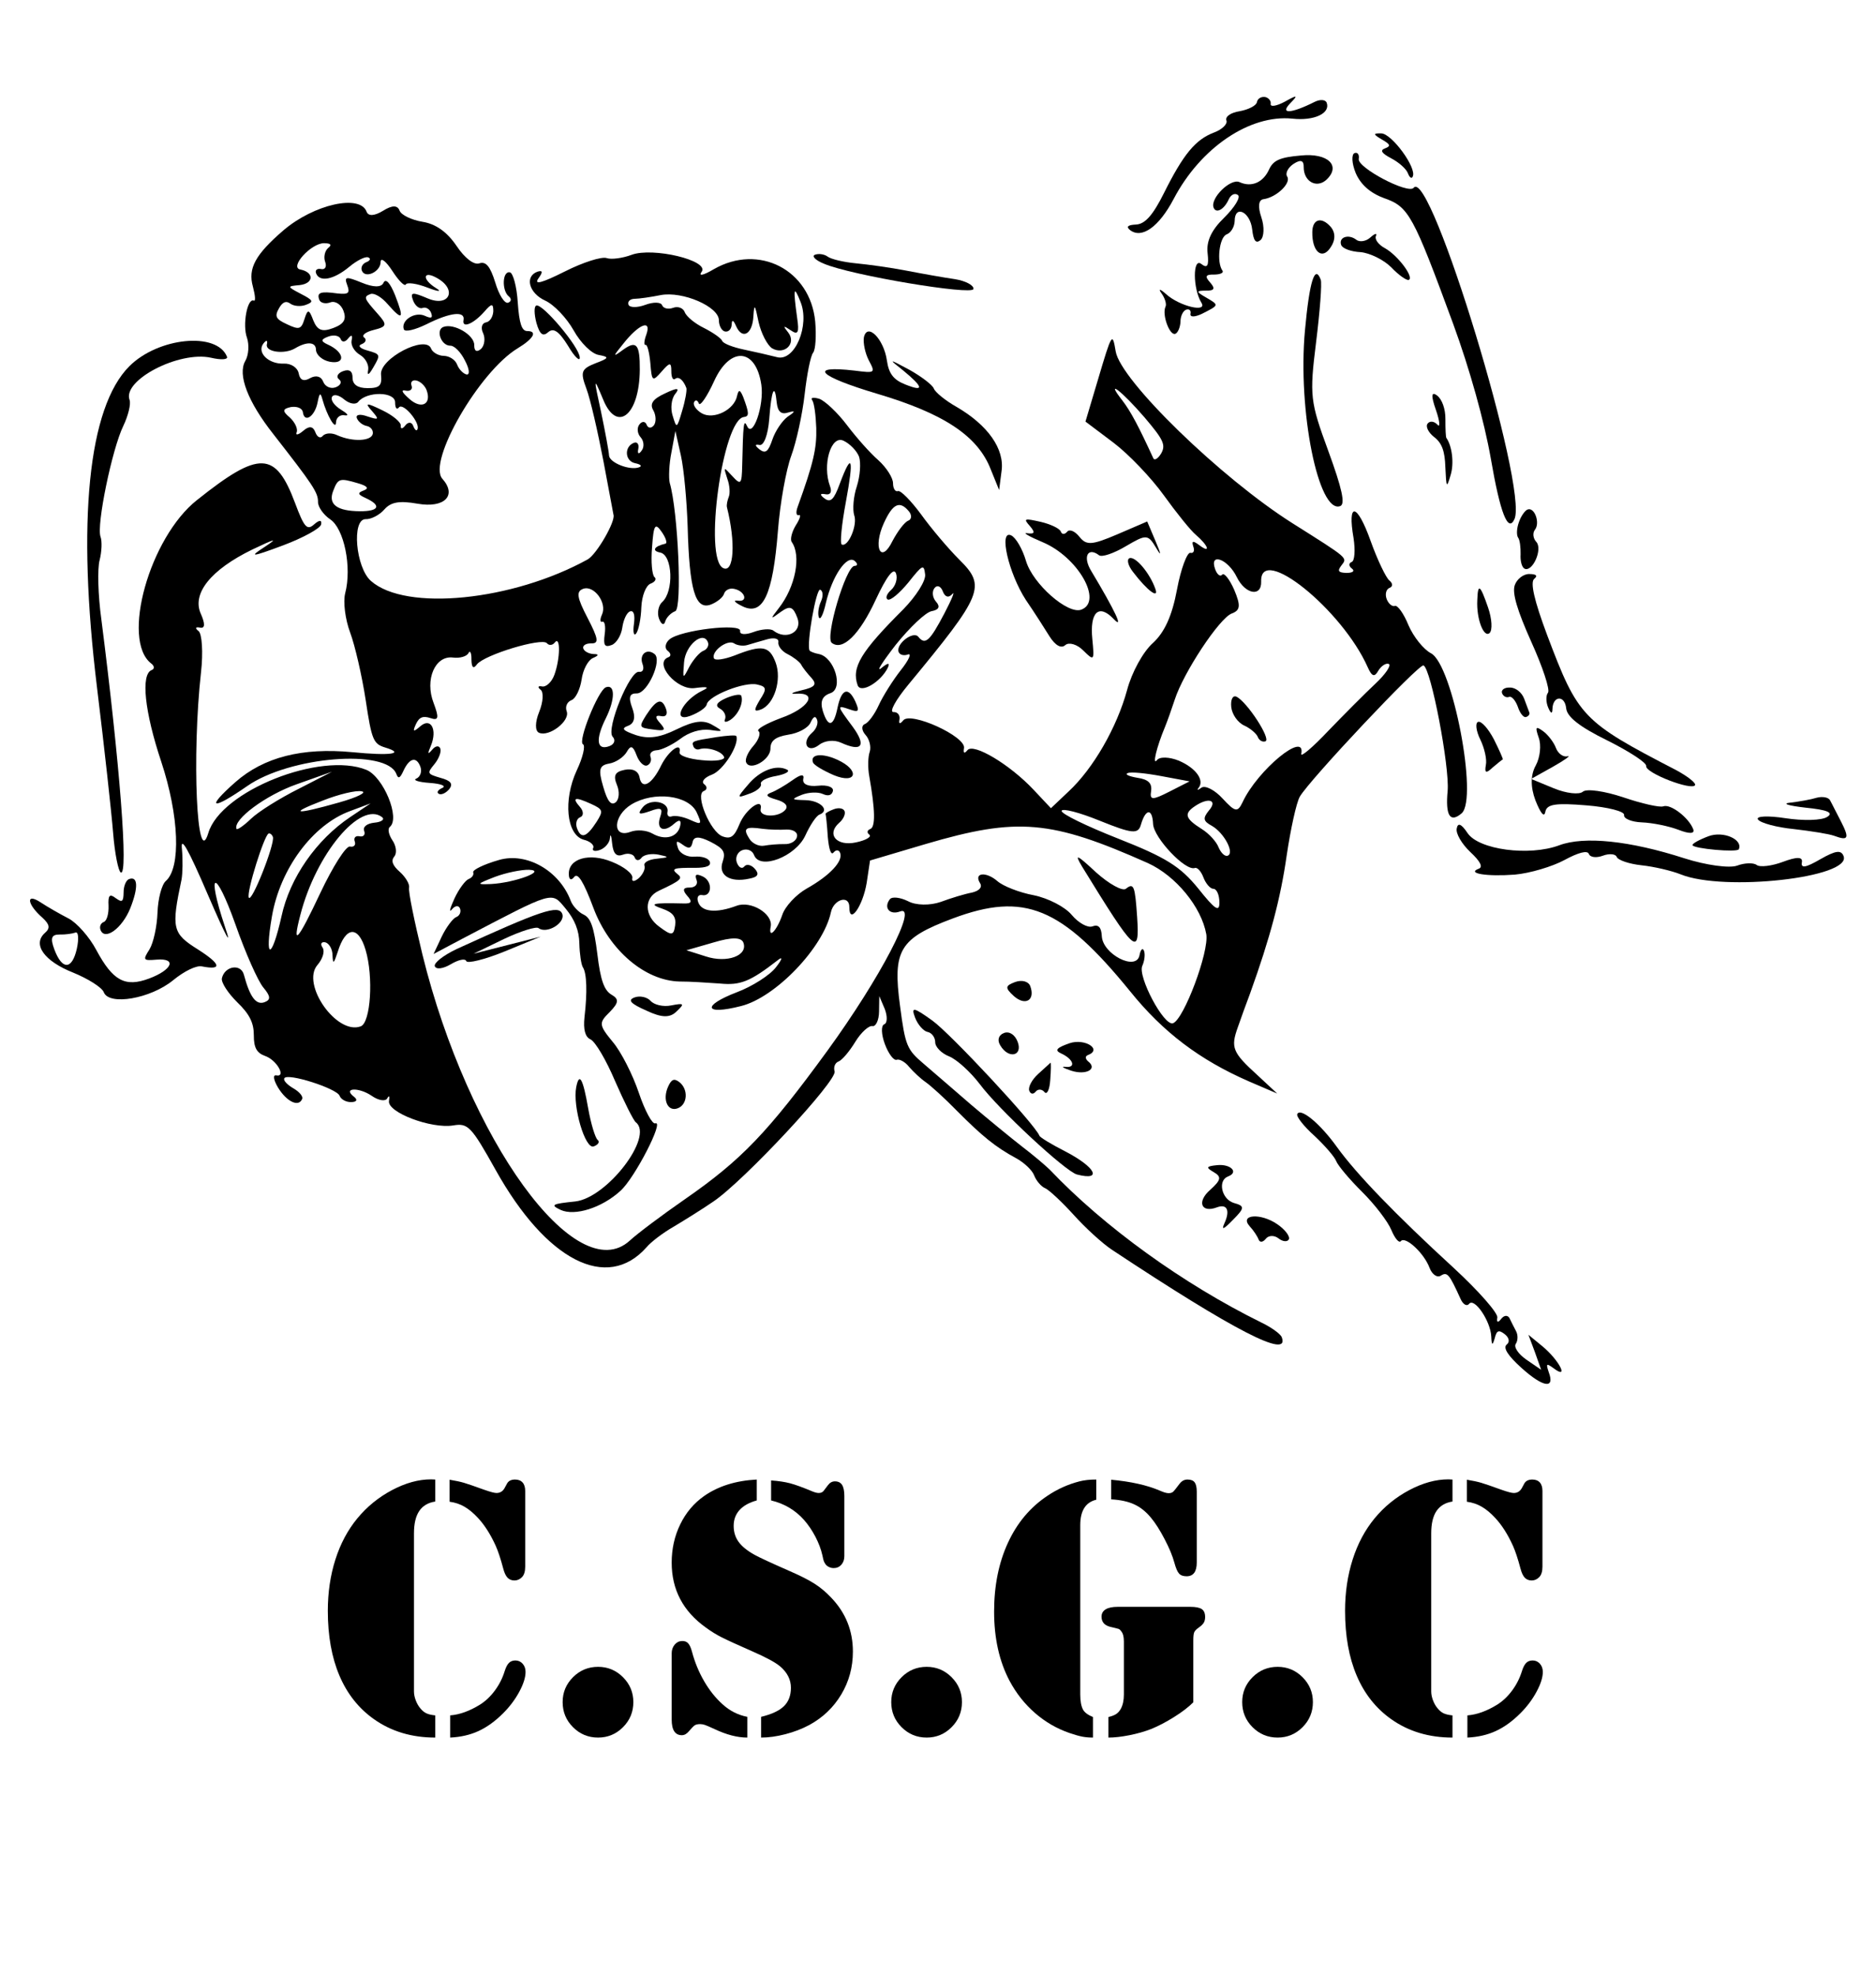 <?xml version="1.0" encoding="UTF-8" standalone="no"?><!DOCTYPE svg PUBLIC "-//W3C//DTD SVG 1.1//EN" "http://www.w3.org/Graphics/SVG/1.1/DTD/svg11.dtd"><svg width="100%" height="100%" viewBox="0 0 189 199" version="1.1" xmlns="http://www.w3.org/2000/svg" xmlns:xlink="http://www.w3.org/1999/xlink" xml:space="preserve" xmlns:serif="http://www.serif.com/" style="fill-rule:evenodd;clip-rule:evenodd;stroke-linejoin:round;stroke-miterlimit:2;"><rect id="Artboard1" x="0" y="0" width="188.486" height="198.811" style="fill:none;"/><g><path d="M43.848,148.987l0,2.216c-0.72,0.11 -1.257,0.427 -1.611,0.952c-0.354,0.525 -0.531,1.275 -0.531,2.252l0,15.912c0,0.281 0.058,0.577 0.174,0.888c0.116,0.311 0.265,0.577 0.448,0.796c0.196,0.245 0.403,0.419 0.623,0.522c0.22,0.104 0.519,0.174 0.897,0.211l0,2.234c-2.368,0 -4.425,-0.617 -6.171,-1.85c-1.538,-1.086 -2.697,-2.548 -3.479,-4.385c-0.781,-1.837 -1.171,-4.013 -1.171,-6.528c0,-1.843 0.253,-3.561 0.759,-5.154c0.507,-1.593 1.243,-2.976 2.207,-4.147c0.976,-1.184 2.145,-2.137 3.506,-2.857c1.361,-0.72 2.671,-1.08 3.928,-1.08l0.421,0.018Zm1.447,2.234l0,-2.216c0.598,0.098 1.083,0.202 1.455,0.312c0.373,0.11 1.047,0.342 2.024,0.696c0.622,0.219 1.037,0.329 1.245,0.329c0.354,0 0.622,-0.159 0.805,-0.476l0.239,-0.439c0.146,-0.293 0.421,-0.44 0.823,-0.44c0.33,0 0.583,0.098 0.76,0.293c0.177,0.195 0.266,0.482 0.266,0.861l0,7.617c0,0.488 -0.11,0.842 -0.33,1.062c-0.219,0.22 -0.47,0.329 -0.75,0.329c-0.293,0 -0.528,-0.094 -0.705,-0.283c-0.177,-0.19 -0.321,-0.498 -0.431,-0.925c-0.256,-0.964 -0.506,-1.721 -0.75,-2.271c-0.525,-1.159 -1.123,-2.099 -1.795,-2.819c-0.452,-0.489 -0.903,-0.864 -1.355,-1.126c-0.452,-0.263 -0.952,-0.431 -1.501,-0.504Zm0.055,23.749l0,-2.234c0.952,-0.073 1.953,-0.433 3.003,-1.08c0.561,-0.354 1.062,-0.827 1.501,-1.419c0.439,-0.593 0.769,-1.243 0.989,-1.951c0.122,-0.39 0.265,-0.668 0.43,-0.833c0.165,-0.164 0.382,-0.247 0.65,-0.247c0.293,0 0.537,0.11 0.733,0.33c0.195,0.219 0.292,0.494 0.292,0.824c0,0.549 -0.21,1.214 -0.631,1.996c-0.421,0.781 -0.962,1.501 -1.621,2.16c-0.805,0.806 -1.632,1.404 -2.481,1.795c-0.848,0.39 -1.803,0.61 -2.865,0.659Z" style="fill-rule:nonzero;"/><path d="M60.254,167.847c0.977,0 1.813,0.348 2.509,1.044c0.696,0.695 1.044,1.532 1.044,2.508c0,0.989 -0.348,1.831 -1.044,2.527c-0.696,0.696 -1.532,1.044 -2.509,1.044c-0.988,0 -1.831,-0.348 -2.526,-1.044c-0.696,-0.696 -1.044,-1.538 -1.044,-2.527c0,-0.976 0.348,-1.813 1.044,-2.508c0.695,-0.696 1.538,-1.044 2.526,-1.044Z" style="fill-rule:nonzero;"/><path d="M76.24,148.987l0,2.106c-0.757,0.207 -1.334,0.528 -1.731,0.961c-0.397,0.433 -0.595,0.968 -0.595,1.602c0,0.611 0.165,1.145 0.494,1.602c0.33,0.458 0.867,0.895 1.612,1.31c0.512,0.28 1.672,0.818 3.479,1.611c1.098,0.476 1.95,0.906 2.554,1.291c0.604,0.384 1.175,0.864 1.712,1.437c1.441,1.514 2.161,3.315 2.161,5.402c0,1.575 -0.391,3.015 -1.172,4.321c-0.781,1.306 -1.856,2.332 -3.223,3.076c-0.732,0.391 -1.535,0.699 -2.408,0.925c-0.872,0.226 -1.687,0.339 -2.444,0.339l0,-2.088c1.062,-0.256 1.828,-0.613 2.298,-1.071c0.47,-0.458 0.705,-1.077 0.705,-1.858c0,-0.818 -0.366,-1.538 -1.099,-2.161c-0.488,-0.403 -1.416,-0.903 -2.783,-1.501c-1.501,-0.66 -2.53,-1.13 -3.085,-1.41c-0.556,-0.281 -1.09,-0.611 -1.602,-0.989c-2.295,-1.636 -3.443,-3.815 -3.443,-6.537c0,-1.392 0.287,-2.676 0.861,-3.854c0.573,-1.178 1.373,-2.127 2.398,-2.848c1.429,-1.001 3.199,-1.556 5.311,-1.666Zm1.446,2.106l0,-2.014c0.732,0.049 1.367,0.143 1.904,0.283c0.537,0.141 1.3,0.419 2.289,0.834c0.244,0.097 0.446,0.146 0.604,0.146c0.232,0 0.403,-0.079 0.513,-0.238l0.403,-0.531c0.195,-0.268 0.433,-0.403 0.714,-0.403c0.33,0 0.571,0.119 0.723,0.357c0.153,0.238 0.229,0.614 0.229,1.126l0,6.043c0,0.354 -0.101,0.644 -0.302,0.87c-0.201,0.225 -0.461,0.338 -0.778,0.338c-0.244,0 -0.47,-0.079 -0.678,-0.238c-0.109,-0.097 -0.198,-0.216 -0.265,-0.357c-0.067,-0.14 -0.131,-0.375 -0.192,-0.705c-0.135,-0.598 -0.367,-1.214 -0.696,-1.849c-0.33,-0.635 -0.714,-1.202 -1.154,-1.703c-0.879,-0.989 -1.983,-1.642 -3.314,-1.959Zm-2.399,21.789l0,2.088c-1.001,0 -2.105,-0.287 -3.314,-0.861c-0.452,-0.207 -0.763,-0.342 -0.934,-0.403c-0.171,-0.061 -0.335,-0.091 -0.494,-0.091c-0.244,0 -0.427,0.039 -0.549,0.119c-0.122,0.079 -0.318,0.278 -0.586,0.595c-0.22,0.268 -0.458,0.403 -0.714,0.403c-0.684,0 -1.026,-0.525 -1.026,-1.575l0,-6.665c0,-0.342 0.098,-0.632 0.293,-0.87c0.195,-0.238 0.44,-0.363 0.733,-0.375c0.268,-0.012 0.479,0.064 0.631,0.229c0.153,0.165 0.284,0.454 0.394,0.87c0.281,1.049 0.687,2.032 1.218,2.948c0.531,0.915 1.15,1.69 1.858,2.325c0.72,0.659 1.55,1.08 2.49,1.263Z" style="fill-rule:nonzero;"/><path d="M93.36,167.847c0.976,0 1.813,0.348 2.508,1.044c0.696,0.695 1.044,1.532 1.044,2.508c0,0.989 -0.348,1.831 -1.044,2.527c-0.695,0.696 -1.532,1.044 -2.508,1.044c-0.989,0 -1.831,-0.348 -2.527,-1.044c-0.696,-0.696 -1.044,-1.538 -1.044,-2.527c0,-0.976 0.348,-1.813 1.044,-2.508c0.696,-0.696 1.538,-1.044 2.527,-1.044Z" style="fill-rule:nonzero;"/><path d="M110.444,148.987l0,2.033c-1.075,0.256 -1.612,1.11 -1.612,2.563l0,17.047c0,0.659 0.092,1.166 0.275,1.52c0.159,0.293 0.494,0.543 1.007,0.751l0,2.069c-0.391,0 -0.748,-0.031 -1.071,-0.092c-0.324,-0.061 -0.754,-0.183 -1.291,-0.366c-1.282,-0.439 -2.441,-1.111 -3.479,-2.014c-1.038,-0.903 -1.892,-1.984 -2.564,-3.241c-1.037,-1.965 -1.556,-4.291 -1.556,-6.976c0,-2.601 0.464,-4.908 1.392,-6.922c0.927,-2.014 2.258,-3.595 3.991,-4.742c1.001,-0.672 2.076,-1.154 3.223,-1.447c0.476,-0.122 1.038,-0.183 1.685,-0.183Zm1.501,1.996l0,-1.978c1.99,0.184 3.626,0.55 4.907,1.099c0.379,0.171 0.672,0.256 0.879,0.256c0.196,0 0.345,-0.045 0.449,-0.137c0.104,-0.091 0.314,-0.351 0.632,-0.778c0.219,-0.305 0.494,-0.458 0.823,-0.458c0.342,0 0.583,0.095 0.724,0.284c0.14,0.189 0.21,0.503 0.21,0.943l0,7.123c0,0.927 -0.341,1.391 -1.025,1.391c-0.342,0 -0.595,-0.091 -0.76,-0.274c-0.165,-0.183 -0.32,-0.544 -0.467,-1.081c-0.183,-0.683 -0.513,-1.48 -0.989,-2.389c-0.476,-0.91 -0.933,-1.627 -1.373,-2.152c-0.5,-0.61 -1.062,-1.059 -1.684,-1.345c-0.623,-0.287 -1.398,-0.455 -2.326,-0.504Zm8.276,20.435c-0.488,0.488 -1.138,0.985 -1.95,1.492c-0.811,0.506 -1.577,0.906 -2.298,1.199c-0.659,0.257 -1.388,0.464 -2.188,0.623c-0.799,0.158 -1.504,0.238 -2.115,0.238l0,-2.069c0.354,-0.086 0.62,-0.19 0.797,-0.312c0.177,-0.122 0.326,-0.293 0.449,-0.512c0.207,-0.379 0.311,-0.861 0.311,-1.447l0,-5.346c0,-0.477 -0.092,-0.818 -0.275,-1.026c-0.085,-0.122 -0.171,-0.198 -0.256,-0.229c-0.086,-0.03 -0.366,-0.1 -0.842,-0.21c-0.586,-0.147 -0.879,-0.489 -0.879,-1.026c0,-0.317 0.137,-0.561 0.412,-0.732c0.274,-0.171 0.68,-0.256 1.217,-0.256l7.306,0c0.549,0 0.937,0.076 1.163,0.228c0.226,0.153 0.339,0.418 0.339,0.797c0,0.232 -0.046,0.424 -0.138,0.577c-0.091,0.152 -0.259,0.314 -0.503,0.485c-0.244,0.171 -0.397,0.33 -0.458,0.476c-0.061,0.146 -0.092,0.415 -0.092,0.806l0,6.244Z" style="fill-rule:nonzero;"/><path d="M128.718,167.847c0.976,0 1.812,0.348 2.508,1.044c0.696,0.695 1.044,1.532 1.044,2.508c0,0.989 -0.348,1.831 -1.044,2.527c-0.696,0.696 -1.532,1.044 -2.508,1.044c-0.989,0 -1.832,-0.348 -2.527,-1.044c-0.696,-0.696 -1.044,-1.538 -1.044,-2.527c0,-0.976 0.348,-1.813 1.044,-2.508c0.695,-0.696 1.538,-1.044 2.527,-1.044Z" style="fill-rule:nonzero;"/><path d="M146.332,148.987l0,2.216c-0.72,0.11 -1.257,0.427 -1.611,0.952c-0.354,0.525 -0.531,1.275 -0.531,2.252l0,15.912c0,0.281 0.058,0.577 0.174,0.888c0.116,0.311 0.265,0.577 0.449,0.796c0.195,0.245 0.402,0.419 0.622,0.522c0.22,0.104 0.519,0.174 0.897,0.211l0,2.234c-2.368,0 -4.425,-0.617 -6.17,-1.85c-1.538,-1.086 -2.698,-2.548 -3.479,-4.385c-0.782,-1.837 -1.172,-4.013 -1.172,-6.528c0,-1.843 0.253,-3.561 0.76,-5.154c0.506,-1.593 1.242,-2.976 2.206,-4.147c0.977,-1.184 2.145,-2.137 3.507,-2.857c1.361,-0.72 2.67,-1.08 3.927,-1.08l0.421,0.018Zm1.447,2.234l0,-2.216c0.598,0.098 1.083,0.202 1.455,0.312c0.373,0.11 1.047,0.342 2.024,0.696c0.622,0.219 1.037,0.329 1.245,0.329c0.354,0 0.622,-0.159 0.806,-0.476l0.238,-0.439c0.146,-0.293 0.421,-0.44 0.824,-0.44c0.329,0 0.582,0.098 0.759,0.293c0.177,0.195 0.266,0.482 0.266,0.861l0,7.617c0,0.488 -0.11,0.842 -0.33,1.062c-0.219,0.22 -0.47,0.329 -0.75,0.329c-0.293,0 -0.528,-0.094 -0.705,-0.283c-0.177,-0.19 -0.321,-0.498 -0.431,-0.925c-0.256,-0.964 -0.506,-1.721 -0.75,-2.271c-0.525,-1.159 -1.123,-2.099 -1.795,-2.819c-0.451,-0.489 -0.903,-0.864 -1.355,-1.126c-0.451,-0.263 -0.952,-0.431 -1.501,-0.504Zm0.055,23.749l0,-2.234c0.952,-0.073 1.953,-0.433 3.003,-1.08c0.561,-0.354 1.062,-0.827 1.501,-1.419c0.44,-0.593 0.769,-1.243 0.989,-1.951c0.122,-0.39 0.265,-0.668 0.43,-0.833c0.165,-0.164 0.382,-0.247 0.65,-0.247c0.293,0 0.537,0.11 0.733,0.33c0.195,0.219 0.293,0.494 0.293,0.824c0,0.549 -0.211,1.214 -0.632,1.996c-0.421,0.781 -0.961,1.501 -1.621,2.16c-0.805,0.806 -1.632,1.404 -2.481,1.795c-0.848,0.39 -1.803,0.61 -2.865,0.659Z" style="fill-rule:nonzero;"/></g><path d="M28.546,23.201c-2.825,2.436 -3.583,3.83 -3.068,5.657c0.232,0.889 0.294,1.506 0.091,1.413c-0.649,-0.296 -1.168,2.457 -0.682,3.756c0.225,0.69 0.172,1.719 -0.175,2.32c-0.798,1.376 0.258,4.111 2.82,7.36c3.943,5.055 4.522,5.882 4.506,6.83c-0.011,0.509 0.557,1.307 1.231,1.761c1.391,0.928 2.199,4.799 1.507,7.447c-0.219,0.856 0.005,2.624 0.491,3.923c0.497,1.329 1.195,4.366 1.573,6.816c0.605,4.048 0.779,4.421 1.959,4.788c2.088,0.632 0.519,0.849 -3.325,0.469c-5.025,-0.477 -8.9,0.502 -11.762,3.019c-3.035,2.684 -2.389,2.88 1.192,0.396c4.271,-2.978 14.068,-3.781 15.029,-1.212c0.188,0.502 0.365,0.436 0.698,-0.295c0.61,-1.338 1.322,-1.504 1.72,-0.441c0.176,0.473 0.006,1.007 -0.396,1.192c-0.414,0.154 0.202,0.361 1.342,0.44c1.14,0.078 1.697,0.307 1.266,0.503c-0.462,0.206 -0.602,0.46 -0.348,0.601c0.284,0.129 0.735,-0.107 1.06,-0.497c0.38,-0.513 0.159,-0.834 -0.889,-1.115c-1.361,-0.4 -1.383,-0.459 -0.618,-1.385c0.439,-0.534 0.713,-1.242 0.591,-1.567c-0.121,-0.325 -0.479,-0.292 -0.804,0.099c-0.469,0.545 -0.502,0.457 -0.144,-0.384c0.67,-1.631 -0.005,-2.893 -1.068,-1.957c-0.687,0.594 -0.798,0.568 -0.446,-0.203c0.332,-0.73 0.716,-0.874 1.483,-0.622c0.808,0.27 0.868,-0.022 0.304,-1.528c-0.913,-2.351 0.156,-4.804 1.96,-4.57c0.671,0.086 1.373,-0.109 1.55,-0.445c0.148,-0.324 0.317,-0.051 0.302,0.628c0.01,0.837 0.206,1 0.557,0.498c0.753,-0.955 6.525,-2.71 7.045,-2.13c0.199,0.262 0.587,0.218 0.786,-0.058c0.591,-0.76 0.567,1.605 -0.032,3.243c-0.263,0.738 -0.842,1.258 -1.245,1.172c-0.402,-0.085 -0.476,0.077 -0.147,0.325c0.328,0.247 0.264,1.247 -0.139,2.239c-0.421,1.033 -0.43,1.911 -0.024,2.096c1.014,0.462 3.16,-1.181 2.795,-2.156c-0.177,-0.472 0.045,-0.959 0.488,-1.125c0.414,-0.154 0.868,-1.099 1.013,-2.062c0.134,-0.992 0.647,-1.958 1.138,-2.176c0.609,-0.261 0.624,-0.401 0.085,-0.402c-0.479,-0.022 -0.937,-0.255 -1.047,-0.55c-0.11,-0.296 0.24,-0.528 0.779,-0.527c0.819,0.03 0.742,-0.446 -0.352,-2.561c-1.072,-2.056 -1.164,-2.662 -0.455,-2.927c1.093,-0.408 2.445,1.408 1.909,2.585c-0.222,0.487 -0.2,0.815 0.036,0.727c0.237,-0.089 0.347,0.476 0.235,1.258c-0.148,1.133 -0.001,1.347 0.708,1.082c0.472,-0.177 0.953,-0.962 1.064,-1.744c0.111,-0.783 0.444,-1.513 0.769,-1.634c0.384,-0.144 0.531,0.34 0.405,1.262c-0.119,0.852 -0.005,1.247 0.224,0.959c0.247,-0.328 0.485,-1.494 0.522,-2.652c0.049,-1.129 0.46,-2.191 0.932,-2.368c0.443,-0.166 0.632,-0.472 0.396,-0.653c-0.247,-0.21 -0.375,-1.542 -0.249,-3.003c0.157,-2.281 0.309,-2.506 0.961,-1.571c0.431,0.612 0.601,1.155 0.383,1.203c-1.148,0.261 -1.41,0.729 -0.506,0.896c1.246,0.274 1.369,3.931 0.18,4.981c-0.377,0.343 -0.529,1.107 -0.319,1.668c0.221,0.59 0.505,0.72 0.62,0.306c0.114,-0.413 0.576,-0.888 1.019,-1.054c0.709,-0.265 0.285,-10.036 -0.557,-12.918c-0.118,-0.495 -0.069,-1.893 0.168,-3.059l0.401,-2.169l0.558,2.484c0.298,1.336 0.594,4.557 0.677,7.118c0.172,6.398 0.764,8.431 2.31,7.887c0.65,-0.243 1.27,-0.745 1.366,-1.117c0.108,-0.343 0.558,-0.579 1.001,-0.475c1.125,0.218 1.456,1.374 0.342,1.184c-0.491,-0.052 -0.262,0.199 0.52,0.58c2.05,0.983 3.041,-1.137 3.556,-7.59c0.209,-2.771 0.824,-6.165 1.342,-7.57c0.518,-1.406 1.125,-4.191 1.352,-6.194c0.227,-2.004 0.597,-3.893 0.856,-4.191c0.247,-0.328 0.326,-1.738 0.206,-3.14c-0.498,-5.199 -5.672,-7.875 -10.216,-5.267c-1.075,0.638 -1.58,0.726 -1.218,0.254c0.787,-1.136 -4.939,-2.495 -7.065,-1.7c-0.886,0.332 -2.037,0.493 -2.502,0.33c-0.505,-0.181 -2.398,0.426 -4.211,1.34c-2.381,1.193 -3.152,1.381 -2.668,0.695c0.465,-0.646 0.429,-0.834 -0.114,-0.665c-1.299,0.486 -0.839,2.166 0.784,2.905c0.892,0.407 2.168,1.747 2.871,2.998c0.715,1.281 1.832,2.378 2.544,2.482c1.085,0.2 1.029,0.322 -0.359,0.841c-1.435,0.571 -1.524,0.873 -0.895,2.556c0.398,1.063 1.144,4.318 1.71,7.271c0.554,2.922 1.002,5.38 1.014,5.41c0.243,0.649 -1.701,4.002 -2.591,4.503c-7.56,4.174 -18.324,5.271 -21.838,2.176c-1.544,-1.341 -1.961,-6.233 -0.544,-6.225c0.55,0.03 1.421,-0.43 1.89,-0.976c0.661,-0.752 1.514,-0.903 3.351,-0.58c2.7,0.471 4,-0.823 2.492,-2.514c-1.518,-1.721 3.729,-10.819 7.605,-13.144c1.591,-0.965 2.013,-1.729 0.935,-1.73c-0.538,0 -0.796,-0.779 -0.942,-2.879c-0.098,-1.612 -0.477,-2.985 -0.798,-3.033c-0.764,-0.152 -0.821,1.855 -0.102,2.428c0.288,0.229 0.258,0.509 -0.067,0.63c-0.354,0.133 -0.936,-0.794 -1.3,-2.037c-0.508,-1.628 -0.936,-2.141 -1.596,-1.928c-0.532,0.199 -1.465,-0.496 -2.309,-1.762c-0.969,-1.421 -2.105,-2.208 -3.429,-2.42c-1.114,-0.189 -2.139,-0.68 -2.305,-1.123c-0.21,-0.561 -0.749,-0.562 -1.675,0.02c-0.879,0.531 -1.477,0.553 -1.653,0.08c-0.663,-1.771 -5.294,-0.746 -8.381,1.89Zm4.503,1.782c-0.328,0.291 -0.465,0.914 -0.289,1.387c0.177,0.472 0,0.808 -0.402,0.723c-0.403,-0.085 -0.635,0.103 -0.514,0.427c0.343,0.916 1.76,0.655 3.329,-0.639c0.794,-0.667 1.676,-1.098 1.931,-0.957c0.272,0.099 0.191,0.332 -0.193,0.475c-0.384,0.144 -0.579,0.52 -0.458,0.845c0.32,0.856 1.9,0.131 1.894,-0.877c0.022,-0.479 0.557,-0.04 1.191,0.935c0.633,0.975 1.223,1.562 1.345,1.348c0.111,-0.244 1.104,-0.11 2.206,0.319c1.103,0.429 1.472,0.426 0.819,0.03c-1.449,-0.905 -1.282,-1.809 0.134,-0.992c2.047,1.153 1.234,2.938 -0.913,2.058c-1.601,-0.68 -1.83,-0.662 -1.509,0.194c0.199,0.532 0.63,0.875 0.955,0.754c0.325,-0.122 0.712,0.104 0.855,0.487c0.199,0.532 0.022,0.598 -0.627,0.302c-1.014,-0.462 -2.447,0.478 -2.116,1.364c0.111,0.295 1.129,0.049 2.296,-0.522c2.381,-1.194 3.901,-1.358 3.716,-0.414c-0.178,0.874 0.992,0.403 2.104,-0.854c0.727,-0.844 0.897,-0.841 0.896,-0.032c-0.03,0.549 -0.34,1.069 -0.757,1.124c-0.406,0.085 -0.528,0.568 -0.259,1.107c0.228,0.52 0.124,1.232 -0.223,1.564c-0.436,0.365 -0.69,0.225 -0.682,-0.384c0.023,-1.018 -2.046,-2.23 -3.109,-1.833c-0.797,0.298 -0.231,1.904 0.707,1.89c0.398,-0.015 1.051,0.65 1.471,1.503c0.449,0.841 0.511,1.458 0.15,1.391c-0.332,-0.078 -0.767,-0.521 -0.944,-0.993c-0.177,-0.473 -0.759,-0.861 -1.339,-0.88c-0.538,0 -1.14,-0.347 -1.283,-0.731c-0.53,-1.418 -5.211,1.006 -5.043,2.626c0.11,1.103 -0.13,1.362 -1.377,1.357c-0.978,-0.005 -1.479,-0.356 -1.493,-1.024c0.015,-0.678 -0.313,-0.926 -0.963,-0.683c-0.531,0.199 -0.727,0.575 -0.399,0.822c0.328,0.248 0.162,0.613 -0.34,0.801c-0.502,0.188 -1.07,-0.071 -1.258,-0.573c-0.199,-0.532 -0.723,-0.672 -1.309,-0.352c-0.635,0.372 -1.03,0.217 -1.155,-0.477c-0.121,-0.594 -0.785,-1.019 -1.512,-0.983c-1.524,0.066 -2.744,-1.127 -2.039,-2.031c0.296,-0.379 0.447,-0.335 0.343,0.108c-0.151,0.763 1.793,1.012 2.838,0.386c1.21,-0.722 2.111,-0.655 2.11,0.153c0.018,0.498 0.626,1.045 1.39,1.197c1.627,0.3 1.491,-0.962 -0.172,-1.72c-0.771,-0.351 -0.737,-0.532 0.03,-0.819c0.561,-0.21 1.115,-0.08 1.236,0.244c0.133,0.355 0.461,0.333 0.757,-0.047c0.343,-0.431 0.476,-0.346 0.346,0.207c-0.092,0.472 0.28,1.107 0.84,1.436c0.561,0.329 0.914,1.005 0.833,1.506c-0.126,0.653 0.069,0.546 0.557,-0.309c0.695,-1.202 0.673,-1.262 -0.607,-1.624c-0.786,-0.211 -1.026,-0.492 -0.612,-0.646c0.413,-0.155 0.532,-0.469 0.255,-0.668c-0.288,-0.229 0.159,-0.564 0.96,-0.763c1.354,-0.338 1.388,-0.519 0.4,-1.631c-1.393,-1.565 -1.449,-1.713 -0.71,-1.989c0.354,-0.132 1.128,0.318 1.733,1.035c1.518,1.72 1.67,1.495 0.735,-0.915c-0.505,-1.258 -0.951,-1.731 -1.172,-1.244c-0.222,0.487 -1.041,0.456 -2.196,-0.021c-1.59,-0.65 -1.778,-0.614 -1.457,0.243c0.309,0.827 0.124,0.963 -0.997,0.844c-1.705,-0.238 -2.089,-0.094 -1.813,0.644c0.122,0.325 0.635,0.436 1.107,0.259c0.502,-0.188 1.085,0.2 1.328,0.85c0.32,0.856 0.058,1.325 -1.035,1.733c-1.122,0.42 -1.598,0.228 -2.003,-0.765c-0.431,-1.152 -0.571,-1.167 -0.893,-0.137c-0.322,1.029 -0.528,1.106 -1.756,0.522c-1.136,-0.518 -1.276,-0.802 -0.807,-1.617c0.366,-0.642 0.72,-0.774 1.14,-0.46c0.369,0.266 1.059,0.311 1.561,0.123c0.827,-0.309 0.772,-0.457 -0.519,-1.118c-1.383,-0.728 -1.394,-0.758 -0.092,-0.875c1.421,-0.161 1.47,-1.29 0.053,-1.568c-1.125,-0.219 1.091,-2.663 2.408,-2.651c0.679,0.015 0.805,0.171 0.387,0.495Zm-2.534,16.531c0.15,1.122 1.202,0.426 1.48,-0.991c0.186,-0.944 0.282,-1.048 0.477,-0.346c0.459,1.679 1.373,3.222 1.381,2.344c0.023,-0.48 0.411,-0.793 0.883,-0.7c0.461,0.063 0.273,-0.17 -0.38,-0.565c-0.652,-0.396 -1.062,-0.949 -0.914,-1.274c0.148,-0.325 0.69,-0.224 1.236,0.245c0.535,0.439 1.147,0.547 1.406,0.248c0.838,-1.088 3.742,-1.063 3.723,0.055c-0.001,0.539 0.158,0.782 0.387,0.495c0.41,-0.524 2.16,1.547 1.865,2.197c-0.082,0.232 -0.277,0.069 -0.432,-0.344c-0.143,-0.384 -0.494,-0.421 -0.789,-0.041c-0.296,0.38 -0.495,0.387 -0.458,0.036c0.037,-0.35 -0.796,-1.048 -1.862,-1.558c-1.604,-0.78 -1.803,-0.773 -1.055,0.058c0.77,0.89 0.722,0.941 -0.429,0.564c-0.778,-0.281 -1.213,-0.186 -1.081,0.169c0.133,0.354 0.564,0.698 0.966,0.783c0.432,0.074 0.705,0.443 0.638,0.805c-0.163,0.734 -2.015,0.821 -3.546,0.148c-0.579,-0.288 -1.236,-0.245 -1.495,0.054c-0.229,0.288 -0.553,0.14 -0.741,-0.362c-0.232,-0.62 -0.623,-0.676 -1.232,-0.145c-0.484,0.416 -0.801,0.468 -0.653,0.143c0.137,-0.354 -0.177,-1.011 -0.693,-1.491c-0.781,-0.65 -0.73,-0.872 0.112,-1.052c0.605,-0.091 1.151,0.108 1.206,0.525Zm12.459,-2.236c0.53,1.417 -0.508,1.974 -1.713,0.91c-0.804,-0.709 -0.903,-0.975 -0.35,-0.845c0.432,0.074 0.683,-0.155 0.55,-0.509c-0.132,-0.354 0.078,-0.601 0.48,-0.516c0.402,0.085 0.867,0.517 1.033,0.96Zm23.585,-9.562c2.2,-0.419 5.888,1.164 5.868,2.551c0,0.539 0.298,1.067 0.619,1.115c0.362,0.067 0.65,-0.243 0.672,-0.723c0.012,-0.509 0.174,-0.435 0.436,0.174c0.629,1.414 1.656,0.828 1.749,-0.991c0.083,-1.31 0.156,-1.203 0.52,0.58c0.261,1.147 0.873,2.332 1.363,2.654c1.243,0.713 2.476,-0.489 1.629,-1.585c-0.564,-0.698 -0.516,-0.75 0.251,-0.229c0.726,0.503 0.867,0.248 0.643,-1.25c-0.418,-3.008 -0.34,-3.34 0.33,-1.638c0.983,2.358 -0.559,6.065 -2.352,5.592c-0.745,-0.193 -2.254,-0.537 -3.349,-0.767c-1.096,-0.23 -2.077,-0.603 -2.177,-0.869c-0.099,-0.266 -0.918,-0.835 -1.832,-1.3c-0.904,-0.437 -1.778,-1.153 -1.943,-1.596c-0.155,-0.413 -0.671,-0.624 -1.173,-0.437c-0.473,0.177 -0.986,0.066 -1.107,-0.259c-0.122,-0.325 -0.871,-0.347 -1.697,-0.038c-0.798,0.298 -1.576,0.286 -1.687,-0.009c-0.121,-0.325 0.149,-0.594 0.617,-0.601c0.469,-0.007 1.65,-0.179 2.62,-0.374Zm-1.442,3.973c-0.237,0.627 -0.259,1.106 -0.082,1.04c0.177,-0.066 0.386,0.764 0.485,1.838c0.146,1.83 0.209,1.908 1.128,0.857c0.824,-0.948 0.983,-0.973 0.986,-0.066c-0.008,0.609 0.154,0.953 0.368,0.805c0.358,-0.302 0.841,0.089 1.15,0.916c0.059,0.247 -0.122,1.291 -0.426,2.28c-0.533,1.815 -0.562,1.826 -0.96,0.494c-0.235,-0.72 -0.131,-1.701 0.261,-2.184c0.506,-0.627 0.196,-0.646 -1.03,-0.053c-1.236,0.564 -1.558,1.054 -1.186,1.689c0.288,0.498 0.313,1.196 0.065,1.524c-0.277,0.339 -0.598,0.291 -0.73,-0.064c-0.133,-0.354 -0.472,-0.362 -0.72,-0.033c-0.277,0.339 -0.225,0.926 0.117,1.302c0.343,0.377 0.376,1.004 0.099,1.343c-0.285,0.41 -0.447,0.336 -0.336,-0.177c0.093,-0.472 -0.106,-0.734 -0.431,-0.613c-1.004,0.376 -0.931,1.829 0.094,2.052c0.583,0.118 0.749,0.292 0.424,0.413c-0.945,0.354 -2.999,-0.46 -3.035,-1.187c-0.015,-0.398 -0.386,-2.38 -0.808,-4.41c-0.754,-3.454 -0.757,-3.554 0.204,-1.254c1.391,3.451 3.669,1.623 3.703,-2.967c0.017,-2.564 -0.337,-2.971 -1.64,-2.046c-1.108,0.819 -1.1,0.749 -0.04,-0.557c1.573,-2.002 2.891,-2.528 2.34,-0.942Zm-29.107,14.959c0.978,0.274 1.206,0.525 0.645,0.735c-0.649,0.242 -0.624,0.401 0.147,0.752c1.664,0.758 1.416,1.356 -0.54,1.347c-2.295,-0.017 -3.216,-0.682 -2.706,-2.017c0.492,-1.295 0.639,-1.35 2.454,-0.817Zm40.692,-9.902c0.304,2.074 -0.879,5.479 -1.446,4.143c-0.335,-0.717 -0.388,-0.226 -0.483,4.017c-0.043,1.867 -0.139,1.97 -0.99,1.044c-0.903,-0.975 -0.903,-0.975 -0.51,0.257c0.254,0.68 0.294,1.506 0.146,1.831c-0.136,0.354 -0.24,0.796 -0.181,1.044c0.897,3.568 0.699,6.638 -0.367,6.128c-2.018,-0.895 -0.065,-15.021 2.083,-15.218c0.546,-0.07 0.524,-0.398 -0.083,-2.022c-0.317,-0.757 -0.457,-0.772 -0.613,-0.108c-0.278,1.417 -2.356,2.43 -3.547,1.764c-0.561,-0.328 -0.918,-0.834 -0.789,-1.118c0.13,-0.284 0.351,-0.232 0.484,0.122c0.121,0.325 0.823,-0.678 1.544,-2.261c1.608,-3.529 4.209,-3.324 4.752,0.377Zm1.552,1.81c0.102,0.904 0.453,1.21 1.143,0.986c0.76,-0.217 0.764,-0.118 -0.045,0.42c-0.554,0.409 -1.245,1.442 -1.533,2.29c-0.414,1.232 -0.695,1.472 -1.311,0.995c-0.483,-0.391 -0.468,-0.531 0.004,-0.439c0.443,0.104 0.861,-1.028 0.984,-2.589c0.22,-3.011 0.564,-3.711 0.758,-1.663Z" style="fill-rule:nonzero;"/><path d="M13.03,36.88c-4.14,4.14 -5.301,15.614 -3.26,32.319c0.736,6.019 1.465,12.646 1.629,14.705c0.164,2.059 0.528,3.842 0.771,3.953c0.782,0.38 -0.094,-10.87 -1.959,-25.487c-0.338,-2.432 -0.405,-5.133 -0.176,-5.959c0.219,-0.856 0.26,-1.915 0.094,-2.358c-0.43,-1.151 1.167,-8.851 2.29,-11.156c0.492,-1.025 0.788,-2.213 0.634,-2.626c-0.74,-1.979 4.978,-4.959 8.205,-4.248c0.996,0.234 1.723,0.198 1.613,-0.098c-1.02,-2.547 -6.924,-1.954 -9.841,0.955Z" style="fill-rule:nonzero;"/><path d="M54.041,32.513c0.342,1.185 0.659,1.403 1.191,0.935c0.532,-0.468 1.074,-0.099 1.995,1.374c0.66,1.133 1.216,1.632 1.18,1.174c-0.018,-1.036 -3.759,-5.46 -4.379,-5.228c-0.236,0.088 -0.219,0.856 0.013,1.745Z" style="fill-rule:nonzero;"/><path d="M126.633,10.279c-0.067,0.362 -0.861,0.759 -1.743,0.921c-0.922,0.143 -1.476,0.552 -1.332,0.936c0.132,0.354 -0.437,0.904 -1.234,1.202c-1.89,0.707 -3.112,2.207 -5.056,6.098c-1.098,2.195 -1.892,3.131 -2.818,3.175c-0.827,0.04 -1.03,0.216 -0.599,0.56c1.18,0.905 2.912,-0.315 4.405,-3.162c2.716,-5.156 7.663,-8.487 11.928,-8.063c2.214,0.249 3.871,-0.539 3.474,-1.602c-0.122,-0.325 -0.671,-0.355 -1.21,-0.086c-2.381,1.194 -3.536,1.255 -2.469,0.149c0.827,-0.848 0.746,-0.885 -0.535,-0.17c-0.841,0.45 -1.476,0.552 -1.428,0.231c0.059,-0.291 -0.202,-0.631 -0.564,-0.698c-0.391,-0.055 -0.753,0.147 -0.819,0.509Z" style="fill-rule:nonzero;"/><path d="M19.851,50.35c-4.781,3.774 -7.679,14.114 -4.611,16.467c0.328,0.247 0.339,0.546 0.044,0.656c-1.122,0.42 -0.716,4.206 0.962,9.233c1.803,5.451 2.002,10.661 0.455,12.014c-0.407,0.354 -0.784,1.774 -0.833,3.173c-0.049,1.398 -0.409,3.047 -0.804,3.7c-0.698,1.102 -0.647,1.15 0.726,1.041c2.059,-0.164 1.563,1.031 -0.769,1.903c-2.422,0.906 -3.653,0.222 -5.311,-2.86c-0.696,-1.322 -1.975,-2.762 -2.809,-3.191c-0.833,-0.428 -2.117,-1.16 -2.832,-1.633c-1.512,-0.983 -1.329,0.228 0.216,1.568c0.723,0.673 0.796,1.049 0.235,1.528c-1.285,1.154 -0.047,2.845 2.838,3.987c1.508,0.614 2.917,1.501 3.094,1.973c0.519,1.388 4.722,0.658 6.989,-1.2c1.134,-0.929 2.359,-1.522 2.912,-1.392c2.07,0.404 1.897,-0.238 -0.4,-1.702c-2.593,-1.622 -2.71,-2.116 -1.662,-7.052c0.108,-0.613 0.138,-1.97 0.04,-3.044c-0.162,-1.421 0.583,-0.151 2.674,4.721c1.764,4.086 2.416,5.29 1.658,3.083c-1.914,-5.747 -0.984,-5.96 1.059,-0.228c1.001,2.857 2.272,5.714 2.814,6.352c0.729,0.872 0.762,1.23 0.113,1.473c-0.857,0.32 -1.476,-0.526 -2.075,-2.758c-0.302,-1.167 -1.948,-0.888 -2.222,0.359c-0.074,0.432 0.623,1.484 1.533,2.389c1.261,1.211 1.692,2.093 1.687,3.341c-0.005,1.247 0.294,1.775 1.113,2.074c1.191,0.396 2.193,2.175 1.138,1.964c-0.361,-0.067 -0.251,0.498 0.195,1.24c0.858,1.395 2.057,1.991 2.415,1.15c0.141,-0.255 -0.276,-0.739 -0.877,-1.086c-0.601,-0.347 -1.036,-0.79 -0.914,-1.004c0.248,-0.598 5.294,1.015 5.57,1.753c0.144,0.384 0.682,0.654 1.18,0.636c0.568,-0.011 0.65,-0.243 0.27,-0.538c-1.18,-0.905 0.473,-0.985 1.782,-0.095c0.686,0.484 1.398,0.588 1.575,0.252c0.178,-0.335 0.252,-0.228 0.17,0.274c-0.178,1.143 4.252,2.819 6.473,2.459c1.488,-0.253 1.819,0.094 4.262,4.464c5.11,9.163 11.228,12.293 15.206,7.81c0.44,-0.535 1.673,-1.467 2.699,-2.053c1.045,-0.626 2.85,-1.739 4.028,-2.55c3.068,-2.056 12.555,-12.235 12.224,-13.121c-0.125,-0.425 0.049,-0.86 0.403,-0.992c0.354,-0.133 1.1,-1.018 1.684,-1.977c0.584,-0.958 1.367,-1.655 1.728,-1.588c0.332,0.077 0.658,-0.583 0.666,-1.461l0.023,-1.557l0.556,1.307c0.276,0.738 0.261,1.417 -0.064,1.538c-0.325,0.122 -0.292,1.018 0.072,1.993c0.365,0.974 0.899,1.683 1.194,1.573c0.266,-0.1 0.856,0.218 1.243,0.713c0.417,0.484 1.15,1.185 1.693,1.555c0.501,0.351 1.924,1.636 3.126,2.869c2.536,2.552 3.893,3.66 5.959,4.773c0.804,0.439 1.629,1.208 1.828,1.739c0.188,0.502 0.689,1.122 1.124,1.296c0.406,0.185 1.708,1.415 2.85,2.67c1.154,1.285 2.898,2.888 3.879,3.531c12.346,8.172 17.926,11.033 17.087,8.789c-0.122,-0.325 -1.043,-0.99 -2.069,-1.482c-7.841,-3.866 -15.809,-9.603 -21.306,-15.389c-0.424,-0.414 -1.659,-1.467 -2.787,-2.324c-1.14,-0.886 -3.422,-2.759 -5.1,-4.184c-1.688,-1.456 -3.83,-3.313 -4.819,-4.156c-1.677,-1.425 -1.85,-1.798 -2.374,-5.809c-0.763,-5.639 -0.057,-6.812 5.317,-8.822c7.204,-2.694 10.941,-1.163 17.852,7.325c3.332,4.139 7.034,6.928 11.98,9.084l2.847,1.223l-2.013,-1.872c-2.496,-2.264 -2.683,-2.766 -1.959,-4.787c0.307,-0.889 0.87,-2.446 1.243,-3.427c2.031,-5.64 3.075,-9.598 3.687,-13.9c0.393,-2.638 0.975,-5.312 1.322,-5.913c1.006,-1.723 12.015,-13.413 12.461,-13.21c0.76,0.322 2.633,10.19 2.432,12.621c-0.239,2.513 0.248,3.273 1.418,2.263c1.662,-1.497 -0.92,-14.97 -3.096,-16.108c-0.753,-0.392 -1.766,-1.662 -2.267,-2.821c-0.471,-1.17 -1.101,-2.045 -1.367,-1.946c-0.266,0.099 -0.657,-0.226 -0.834,-0.698c-0.187,-0.502 -0.036,-0.996 0.289,-1.118c0.355,-0.132 0.333,-0.461 -0.007,-0.738c-0.328,-0.247 -1.212,-2.071 -1.9,-4.001c-1.366,-3.831 -2.358,-3.965 -1.715,-0.267c0.183,1.21 0.112,2.28 -0.183,2.391c-0.325,0.121 -0.314,0.42 0.014,0.667c0.328,0.248 0.095,0.436 -0.543,0.439c-0.819,-0.03 -0.944,-0.185 -0.516,-0.749c0.61,-0.801 0.805,-0.638 -4.922,-4.251c-7.228,-4.567 -17.329,-14.387 -17.814,-17.302c-0.33,-1.963 -0.378,-1.912 -1.792,2.858l-1.254,4.205l2.809,2.113c1.549,1.171 3.82,3.553 5.08,5.303c1.261,1.75 2.713,3.563 3.248,4.002c1.235,1.053 1.525,1.92 0.357,1.045c-0.657,-0.495 -0.815,-0.47 -0.635,0.103c0.165,0.442 0.036,0.726 -0.296,0.649c-0.321,-0.049 -0.95,1.6 -1.342,3.699c-0.493,2.642 -1.251,4.305 -2.429,5.385c-0.986,0.874 -2.128,2.95 -2.602,4.743c-1.022,3.748 -3.405,7.904 -5.905,10.219l-1.765,1.67l-1.733,-1.843c-2.407,-2.566 -6.087,-4.757 -6.678,-3.998c-0.325,0.391 -0.429,0.295 -0.347,-0.206c0.237,-1.166 -5.402,-3.735 -6.126,-2.792c-0.325,0.391 -0.465,0.376 -0.373,-0.096c0.074,-0.431 -0.187,-0.771 -0.615,-0.746c-0.439,-0.004 0.244,-1.235 1.496,-2.747c7.532,-9.111 7.872,-9.911 5.151,-12.596c-1.128,-1.127 -2.879,-3.198 -3.867,-4.579c-1.017,-1.37 -2.053,-2.429 -2.318,-2.33c-0.266,0.099 -0.498,-0.251 -0.498,-0.79c0.001,-0.539 -0.655,-1.572 -1.47,-2.311c-0.844,-0.728 -2.249,-2.323 -3.181,-3.556c-0.933,-1.233 -2.183,-2.415 -2.769,-2.633c-0.605,-0.178 -0.922,-0.127 -0.723,0.136c0.199,0.262 0.364,1.513 0.41,2.808c0.054,2.033 -0.272,3.501 -1.877,7.939c-0.2,0.546 -0.137,0.892 0.11,0.834c0.266,-0.1 0.132,0.354 -0.292,1.018c-0.396,0.652 -0.588,1.398 -0.419,1.671c0.988,1.381 0.384,4.535 -1.304,6.681c-0.887,1.139 -0.876,1.169 0.232,0.351c0.904,-0.642 1.218,-0.523 1.649,0.628c0.53,1.418 -1.135,2.276 -2.418,1.275c-0.288,-0.229 -1.203,-0.156 -2,0.142c-0.827,0.309 -1.417,0.261 -1.351,-0.101c0.16,-0.834 -6.058,-0.09 -7.122,0.846c-0.435,0.365 -0.506,0.897 -0.178,1.144c0.329,0.248 0.369,0.535 0.074,0.646c-1.536,0.574 0.86,3.38 2.676,3.105c1.251,-0.165 1.513,-0.094 0.767,0.252c-2.03,0.961 -3.154,3.266 -1.235,2.548c0.857,-0.32 1.606,-0.836 1.654,-1.157c0.178,-0.874 3.818,-2.303 5.075,-1.999c0.956,0.215 1.004,0.433 0.276,1.546c-0.621,1.04 -0.614,1.239 0.095,0.974c1.358,-0.508 2.135,-3.02 1.495,-4.732c-0.63,-1.683 -1.353,-1.817 -4.136,-0.709c-1.063,0.398 -1.985,0.541 -2.085,0.275c-0.265,-0.708 1.367,-1.925 2.031,-1.5c0.317,0.218 0.918,0.296 1.343,0.171c0.424,-0.125 1.332,-0.397 2.004,-0.581c0.701,-0.195 1.184,-0.073 1.117,0.289c-0.055,0.391 0.343,0.915 0.922,1.203c0.579,0.289 1.195,0.765 1.364,1.038c0.151,0.314 0.652,0.934 1.047,1.359c0.582,0.657 0.383,0.934 -1.012,1.254c-0.96,0.224 -1.203,0.382 -0.547,0.339c2.27,-0.142 1.291,1.469 -1.507,2.448c-1.506,0.564 -2.532,1.149 -2.267,1.319c0.247,0.211 0.022,0.868 -0.495,1.465c-0.547,0.608 -0.88,1.338 -0.758,1.663c0.353,0.945 2.446,-0.208 2.455,-1.355c0,-0.809 0.495,-1.196 1.794,-1.412c1.022,-0.147 2.001,-0.681 2.241,-1.208c0.296,-0.65 0.502,-0.727 0.668,-0.284c0.132,0.354 -0.086,0.941 -0.521,1.306c-1.112,0.988 -0.452,2.121 0.722,1.211c0.572,-0.45 1.517,-0.534 2.206,-0.22c2.11,0.961 2.575,0.316 1.19,-1.589c-1.626,-2.186 -1.637,-2.215 -0.323,-1.764c0.929,0.325 1.014,0.193 0.58,-0.789c-0.704,-1.521 -1.394,-1.296 -1.794,0.603c-0.389,1.93 -0.943,2.07 -1.484,0.353c-0.294,-0.967 -0.065,-1.524 0.773,-1.803c1.34,-0.468 0.398,-3.616 -1.17,-3.938c-0.432,-0.074 -0.867,-0.248 -0.941,-0.355c-0.331,-0.617 0.67,-6.309 1.076,-6.124c0.284,0.129 0.313,0.657 0.072,1.184c-0.24,0.528 -0.344,1.24 -0.211,1.594c0.132,0.354 0.458,-0.306 0.706,-1.442c0.64,-2.697 2.089,-4.854 2.889,-4.245c0.339,0.277 0.328,0.517 -0.012,0.51c-0.874,0.091 -2.991,7.21 -2.283,7.753c1.088,0.839 2.794,-0.809 4.432,-4.35c1.101,-2.364 1.807,-3.267 2.039,-2.647c0.187,0.502 -0.035,1.258 -0.489,1.664c-0.454,0.405 -0.598,0.829 -0.344,0.97c0.284,0.129 1.203,-0.652 2.083,-1.722c1.44,-1.817 1.558,-1.862 1.686,-0.799c0.074,0.646 -0.928,2.198 -2.168,3.47c-4.314,4.306 -5.274,5.877 -4.63,7.689c0.32,0.857 2.332,-0.333 3.038,-1.775c0.24,-0.528 0.011,-0.51 -0.657,0.043c-0.572,0.45 0.108,-0.612 1.471,-2.367c1.403,-1.737 3.013,-3.282 3.619,-3.373c0.723,-0.136 0.871,-0.461 0.414,-0.963c-0.354,-0.406 -0.416,-1.022 -0.139,-1.362c0.247,-0.328 0.631,-0.202 0.829,0.33c0.221,0.59 0.594,0.686 0.948,0.285c0.326,-0.391 -0.022,0.479 -0.787,1.943c-1.475,2.807 -1.929,3.212 -2.618,2.36c-0.512,-0.65 -2.288,0.721 -1.99,1.518c0.11,0.295 0.523,0.41 0.937,0.255c0.413,-0.154 0.08,0.576 -0.721,1.583c-0.82,1.047 -1.81,2.629 -2.217,3.521c-0.425,0.934 -1.053,1.774 -1.407,1.907c-0.355,0.132 -0.337,0.63 0.069,1.085c0.394,0.424 0.582,1.196 0.43,1.69c-0.181,0.505 -0.212,1.594 -0.05,2.476c0.602,3.41 0.634,5.114 0.102,5.313c-0.324,0.122 -0.365,0.372 -0.089,0.572c0.247,0.21 -0.358,0.571 -1.358,0.777c-1.93,0.419 -2.992,-0.799 -1.707,-1.953c0.436,-0.365 0.676,-0.892 0.566,-1.188c-0.111,-0.295 -0.583,-0.388 -1.085,-0.2c-0.472,0.177 -0.864,0.39 -0.831,0.479c0.034,0.089 0.151,1.122 0.224,2.306c0.116,1.303 0.337,1.893 0.585,1.565c0.258,-0.298 0.539,-0.269 0.66,0.056c0.31,0.827 -1.035,2.272 -3.372,3.584c-1.055,0.597 -2.189,1.795 -2.467,2.673c-0.551,1.586 -1.426,2.485 -1.155,1.139c0.233,-1.266 -1.991,-2.622 -3.438,-2.08c-2.037,0.762 -3.498,0.635 -3.862,-0.34c-0.177,-0.472 -0.029,-0.797 0.362,-0.741c1.025,0.222 1.126,-1.397 0.072,-1.878c-0.65,-0.296 -0.816,-0.2 -0.606,0.361c0.166,0.443 -0.152,0.764 -0.69,0.763c-0.679,-0.015 -0.75,0.247 -0.271,0.808c0.572,0.628 0.479,0.831 -0.41,0.793c-3.125,-0.076 -3.52,0.038 -2.015,0.552c1.011,0.362 1.346,0.809 1.227,1.661c-0.152,1.033 -0.34,1.07 -1.601,0.128c-1.527,-1.112 -1.562,-2.916 -0.041,-3.62c2.207,-1.027 2.429,-1.245 1.905,-1.655c-0.719,-0.572 -0.453,-0.672 1.742,-0.651c1.177,-0.003 1.639,-0.209 1.484,-0.623c-0.132,-0.354 -0.819,-0.568 -1.534,-0.503c-0.716,0.066 -1.458,-0.296 -1.656,-0.828c-0.258,-0.778 -0.181,-0.841 0.465,-0.376c0.605,0.447 0.852,0.389 0.989,-0.235c0.107,-0.612 0.635,-0.641 1.793,-0.065c1.332,0.68 1.564,1.031 1.249,1.99c-0.499,1.365 0.707,2.159 2.666,1.729c0.882,-0.161 1.041,-0.456 0.573,-0.988c-0.354,-0.406 -0.837,-0.528 -1.066,-0.241c-0.229,0.288 -0.565,0.11 -0.752,-0.392c-0.188,-0.502 0.071,-1.07 0.543,-1.246c0.502,-0.188 1.018,0.023 1.195,0.495c0.574,1.536 4.166,0.159 5.156,-1.962c0.481,-1.055 1.105,-1.995 1.43,-2.117c1.093,-0.408 0.108,-1.42 -1.419,-1.455c-1.428,-0.038 -1.48,-0.086 -0.339,-0.546c0.679,-0.254 1.605,-0.298 2.092,-0.076c0.568,0.259 0.922,0.126 1.026,-0.316c0.056,-0.391 -0.601,-0.617 -1.505,-0.514c-1.004,0.106 -1.572,-0.153 -1.49,-0.655c0.13,-0.553 -0.228,-0.52 -1.103,0.11c-0.691,0.494 -1.658,1.058 -2.13,1.234c-0.62,0.232 -0.484,0.417 0.534,0.709c0.867,0.248 1.21,0.625 0.914,1.005c-0.639,0.811 -2.664,0.794 -2.505,-0.04c0.263,-1.276 -1.546,0.007 -2.149,1.545c-0.495,1.195 -0.853,1.497 -1.672,1.197c-1.232,-0.414 -2.827,-4.227 -1.911,-4.569c0.354,-0.133 0.373,-0.443 0.045,-0.69c-0.329,-0.248 0.015,-0.679 0.783,-0.966c1.151,-0.431 2.773,-3.023 2.453,-3.88c-0.044,-0.118 -0.93,-0.056 -1.982,0.102c-2.479,0.389 -2.538,0.411 -2.34,0.942c0.089,0.237 0.373,0.366 0.609,0.278c0.779,-0.258 2.262,0.197 2.482,0.788c0.111,0.295 -0.871,0.46 -2.203,0.319c-1.32,-0.112 -2.361,-0.463 -2.283,-0.795c0.219,-1.126 -1.103,-0.16 -1.839,1.293c-0.927,1.929 -1.954,2.515 -2.189,1.256c-0.113,-0.664 -0.692,-0.952 -1.504,-0.783c-0.971,0.195 -1.167,0.571 -0.784,1.505c0.284,0.668 0.242,1.457 -0.116,1.76c-0.465,0.376 -0.841,-0.09 -1.264,-1.581c-0.511,-1.727 -0.397,-2.14 0.614,-2.316c0.665,-0.114 1.444,-0.641 1.754,-1.161c0.403,-0.723 0.635,-0.642 1,0.333c0.254,0.679 0.729,1.141 1.054,1.019c0.325,-0.121 0.48,-0.516 0.348,-0.87c-0.133,-0.355 0.137,-0.624 0.594,-0.66c0.469,-0.007 1.528,-0.504 2.374,-1.124c0.912,-0.711 2.067,-1.042 3.019,-0.927c1.354,0.201 1.402,0.149 0.251,-0.498c-0.907,-0.536 -1.841,-0.422 -3.605,0.44c-1.705,0.84 -2.827,0.99 -4.089,0.587c-1.354,-0.47 -1.531,-0.673 -0.792,-0.949c0.62,-0.232 0.757,-0.856 0.403,-1.8c-0.397,-1.063 -0.282,-1.477 0.467,-1.454c1.077,0.001 2.582,-3.355 1.781,-3.965c-0.77,-0.62 -1.564,0.047 -1.211,0.992c0.188,0.502 0.051,0.856 -0.34,0.8c-0.915,-0.196 -3.344,5.727 -2.677,6.521c0.332,0.347 0.188,0.772 -0.314,0.959c-1.299,0.486 -1.431,-0.676 -0.352,-2.83c0.939,-1.899 0.933,-3.445 -0.012,-3.092c-0.768,0.287 -2.864,5.481 -2.296,5.739c0.254,0.141 -0.013,1.318 -0.634,2.627c-1.378,2.973 -1.042,6.482 0.692,6.978c0.664,0.155 1.117,0.558 0.958,0.853c-0.129,0.284 0.203,0.362 0.705,0.174c0.502,-0.188 0.971,-0.733 0.994,-1.213c0.022,-0.48 0.151,-0.225 0.22,0.59c0.118,1.034 0.438,1.351 1.117,1.097c0.502,-0.188 1.026,-0.047 1.148,0.278c0.132,0.354 0.442,0.373 0.69,0.045c0.247,-0.328 1.041,-0.457 1.734,-0.312c1.096,0.229 1.077,0.27 -0.185,0.405c-0.815,0.07 -1.373,0.379 -1.251,0.704c0.11,0.295 -0.148,0.863 -0.573,1.258c-0.465,0.376 -0.735,0.375 -0.649,-0.027c0.085,-0.402 -0.83,-1.137 -2.054,-1.621c-2.269,-0.936 -4.402,-0.34 -4.344,1.254c0.01,0.569 0.243,0.65 0.538,0.27c0.362,-0.472 0.944,0.455 1.938,3.112c1.602,4.282 5.204,7.344 8.698,7.417c1.007,-0.007 2.837,0.117 4.048,0.202c2.062,0.205 3.055,-0.2 5.82,-2.345c0.543,-0.439 0.465,-0.107 -0.174,0.705c-0.609,0.8 -2.403,1.942 -3.939,2.516c-3.562,1.366 -3.297,2.344 0.42,1.392c3.48,-0.864 8.296,-5.897 9.055,-9.446c0.282,-1.317 1.861,-1.773 1.856,-0.526c-0.012,1.856 1.355,-0.069 1.748,-2.437l0.337,-2.247l5.636,-1.67c9.219,-2.708 12.592,-2.421 22.366,1.934c2.799,1.275 5.387,4.414 5.875,7.16c0.294,1.775 -2.254,8.55 -3.347,8.959c-0.915,0.342 -3.582,-4.718 -3.102,-5.773c0.222,-0.487 0.308,-1.159 0.175,-1.513c-0.133,-0.354 -0.354,-0.137 -0.462,0.476c-0.352,1.578 -3.686,-0.136 -3.791,-1.948c-0.044,-0.926 -0.353,-1.214 -0.944,-0.994c-0.472,0.177 -1.409,-0.348 -2.076,-1.141c-0.678,-0.824 -2.386,-1.7 -3.843,-1.996c-1.446,-0.267 -3.106,-0.925 -3.663,-1.424c-1.143,-0.986 -2.405,-0.851 -1.738,0.213c0.254,0.409 -0.082,0.771 -0.823,0.947c-0.694,0.125 -2.115,0.556 -3.149,0.942c-1.074,0.368 -2.491,0.359 -3.294,-0.08c-0.782,-0.381 -1.594,-0.481 -1.823,-0.194c-0.658,0.852 -0.031,1.627 1.032,1.23c1.86,-0.696 -2.002,6.706 -7.314,14.011c-6.007,8.238 -8.669,11.017 -14.362,14.964c-2.326,1.611 -4.822,3.487 -5.546,4.161c-5.387,4.943 -16.307,-10.124 -20.903,-28.801c-0.809,-3.333 -1.438,-6.363 -1.341,-6.735c0.066,-0.362 -0.368,-1.074 -0.925,-1.573c-0.752,-0.661 -0.929,-1.134 -0.556,-1.576c0.277,-0.339 0.171,-1.074 -0.198,-1.609c-0.379,-0.565 -0.501,-1.159 -0.268,-1.347c1.086,-0.877 -0.641,-5.044 -2.353,-5.751c-4.607,-1.878 -14.687,2.128 -15.93,6.363c-1.158,3.832 -1.669,-7.791 -0.735,-16.184c0.227,-2.004 0.099,-3.874 -0.24,-4.151c-0.38,-0.296 -0.336,-0.447 0.137,-0.355c0.512,0.112 0.535,-0.368 0.089,-1.379c-0.931,-2.042 0.997,-4.446 5.183,-6.483c2.314,-1.101 2.65,-1.193 1.247,-0.264c-1.628,1.046 -1.359,1.047 1.83,-0.146c2.038,-0.762 3.769,-1.713 3.854,-2.115c0.093,-0.472 -0.177,-0.472 -0.708,-0.004c-0.706,0.634 -0.997,0.305 -1.913,-2.145c-1.966,-5.256 -3.604,-5.317 -9.878,-0.311Zm66.7,-4.349c0.191,0.602 0.109,1.912 -0.231,2.981c-0.352,1.041 -0.434,2.35 -0.265,2.893c0.365,0.974 -0.6,3.254 -1.249,2.958c-0.203,-0.092 -0.014,-2.015 0.413,-4.294c0.826,-4.45 0.613,-5.11 -0.615,-1.824c-0.581,1.597 -0.928,1.929 -1.532,1.482c-0.513,-0.38 -0.469,-0.531 0.074,-0.431c0.513,0.111 0.69,-0.225 0.48,-0.786c-0.806,-2.155 0.082,-5.18 1.34,-4.607c0.649,0.296 1.364,1.038 1.585,1.628Zm28.787,-3.934c1.865,2.197 2.134,2.736 1.646,3.592c-0.31,0.52 -0.69,0.763 -0.801,0.467c-1.44,-3.13 -2.265,-4.706 -3.113,-5.803c-1.798,-2.289 -0.054,-0.955 2.268,1.744Zm-23.833,9.351c0.384,0.396 0.361,0.875 0.007,1.008c-0.384,0.143 -1.078,1.076 -1.592,2.043c-1.161,2.386 -2.001,0.68 -0.873,-1.794c0.887,-1.948 1.574,-2.272 2.458,-1.257Zm-61.443,28.03c-1.872,0.936 -4.028,2.281 -4.77,2.996c-0.742,0.715 -1.414,1.168 -1.469,1.021c-0.354,-0.945 2.969,-3.4 6.062,-4.489l3.565,-1.266l-3.388,1.738Zm41.264,-14.76c0.121,0.325 -0.104,0.712 -0.458,0.844c-0.384,0.144 -1.016,0.885 -1.419,1.608c-0.661,1.291 -0.672,1.261 -0.534,-0.44c0.127,-1.73 1.947,-3.252 2.411,-2.012Zm-34.881,14.998c0.542,0.1 -0.388,0.583 -2.274,1.12c-4.473,1.269 -5.185,1.165 -1.653,-0.19c1.613,-0.637 3.373,-1.059 3.927,-0.93Zm-8.952,4.594c0.225,0.69 -2.179,6.772 -2.433,6.093c-0.221,-0.591 1.559,-6.271 2.002,-6.437c0.147,-0.055 0.343,0.107 0.431,0.344Zm7.798,-2.008c-3.418,2.288 -6.093,6.116 -6.93,9.997c-0.997,4.445 -1.734,4.452 -0.967,0.025c0.823,-4.818 4.115,-9.247 7.876,-10.62l2.067,-0.773l-2.046,1.371Zm-27.69,11.636c0.295,-0.111 0.361,0.605 0.139,1.63c-0.482,2.133 -1.478,2.169 -2.262,0.072c-0.431,-1.151 -0.294,-1.505 0.514,-1.505c0.579,0.019 1.314,-0.087 1.609,-0.197Zm30.893,-11.622c0.288,0.229 -0.052,0.49 -0.768,0.556c-0.745,0.077 -1.192,0.412 -1.037,0.826c0.143,0.384 -0.067,0.631 -0.469,0.545c-0.403,-0.085 -0.613,0.162 -0.481,0.516c0.133,0.355 -0.078,0.602 -0.48,0.517c-0.402,-0.086 -1.732,2.028 -2.974,4.646c-2.307,4.902 -2.883,5.521 -2.024,2.238c1.574,-6.142 6.058,-11.521 8.233,-9.844Zm21.04,-1.34c1.217,0.554 1.272,0.702 0.574,1.805c-1.001,1.552 -1.562,1.762 -1.971,0.669c-0.187,-0.502 -0.036,-0.996 0.319,-1.128c0.354,-0.133 0.347,-0.601 -0.007,-1.008c-0.874,-0.986 -0.538,-1.078 1.085,-0.338Zm65.074,-22.824c0.85,1.735 2.507,2.024 2.449,0.43c-0.118,-3.827 8.163,2.837 10.737,8.639c0.424,0.953 0.686,1.023 1.07,0.341c0.292,-0.48 0.779,-0.797 1.063,-0.667c0.255,0.14 -0.351,1.04 -1.374,1.995c-1.023,0.955 -3.15,3.096 -4.727,4.73c-1.566,1.662 -2.795,2.694 -2.729,2.333c0.482,-2.402 -4.41,1.616 -5.919,4.873c-0.491,1.025 -0.742,0.984 -1.988,-0.367c-0.8,-0.879 -1.755,-1.363 -2.135,-1.12c-0.37,0.273 -0.499,0.287 -0.318,0.051c0.65,-0.781 -0.253,-2.026 -1.975,-2.761c-0.952,-0.385 -1.94,-0.419 -2.206,-0.05c-0.488,0.586 -0.029,-1.336 0.807,-3.331c0.229,-0.557 0.673,-1.8 0.987,-2.76c0.87,-2.714 4.501,-8.213 5.742,-8.677c0.885,-0.331 0.908,-0.811 0.253,-2.383c-0.468,-1.07 -1.032,-1.768 -1.213,-1.532c-0.181,0.236 -0.498,0.018 -0.697,-0.514c-0.663,-1.771 1.278,-1.083 2.173,0.77Zm-54.419,23.685c0.553,1.207 0.516,1.288 -0.661,0.752c-0.689,-0.314 -1.523,-0.473 -1.848,-0.352c-0.295,0.111 -0.502,-0.081 -0.435,-0.443c0.211,-1.055 -1.777,-1.422 -2.52,-0.437c-0.524,0.667 -0.362,0.741 0.742,0.362c1.122,-0.42 1.336,-0.298 1.066,0.51c-0.463,1.284 0.301,1.705 1.364,0.769c0.532,-0.469 0.753,-0.417 0.635,0.166c-0.238,1.166 -1.511,1.541 -2.794,0.81c-0.601,-0.348 -1.572,-0.422 -2.221,-0.179c-1.861,0.695 -1.785,-1.622 0.109,-2.768c2.256,-1.348 5.742,-0.936 6.563,0.81Zm-36.688,14.396c0.043,0.926 0.121,0.863 0.517,-0.328c0.803,-2.623 2.087,-2.699 2.815,-0.212c0.806,2.694 0.514,7.314 -0.49,7.689c-2.421,0.906 -6.029,-4.241 -4.363,-6.177c0.517,-0.597 0.769,-1.364 0.525,-1.744c-0.272,-0.37 -0.132,-0.624 0.27,-0.539c0.373,0.096 0.723,0.672 0.726,1.311Zm43.332,-12.741c0.672,0.086 1.76,0.116 2.417,0.073c0.668,-0.015 1.147,0.277 1.043,0.72c-0.074,0.432 -0.65,0.782 -1.269,0.744c-0.609,-0.008 -1.524,0.065 -2.059,0.164c-0.506,0.089 -1.196,-0.226 -1.483,-0.724c-0.656,-1.034 -0.394,-1.233 1.351,-0.977Zm40.19,-5.304l2.822,0.526l-2.008,1.021c-1.724,0.88 -2.023,0.891 -1.867,-0.043c0.111,-0.782 -0.272,-1.177 -1.375,-1.337c-0.864,-0.148 -1.31,-0.351 -0.985,-0.473c0.314,-0.151 1.856,0.013 3.413,0.306Zm-2.078,4.883c0.47,-1.623 1.156,-1.678 1.225,-0.054c0.08,1.384 3.265,4.77 4.21,4.417c0.236,-0.089 0.63,0.336 0.862,0.956c0.232,0.62 0.7,1.152 0.999,1.141c0.34,0.008 0.601,0.617 0.608,1.355c0.018,1.036 -0.421,0.763 -2.135,-1.39c-1.806,-2.219 -3.256,-3.124 -8.032,-5.006c-3.198,-1.261 -5.787,-2.514 -5.728,-2.806c0.059,-0.291 1.812,0.164 3.877,1.007c3.25,1.309 3.84,1.358 4.114,0.38Zm-40.051,11.884c0.486,1.299 -1.64,2.094 -3.791,1.384l-1.948,-0.618l2.735,-0.787c1.816,-0.545 2.794,-0.54 3.004,0.021Zm46.893,-13.298c-0.621,0.77 -0.58,1.058 0.305,1.535c1.243,0.713 2.304,2.74 1.595,3.005c-0.295,0.11 -0.679,-0.285 -0.918,-0.835c-0.21,-0.561 -0.958,-1.392 -1.703,-1.854c-1.674,-1.056 -1.822,-1.54 -0.662,-2.31c1.373,-0.918 2.303,-0.592 1.383,0.459Z" style="fill-rule:nonzero;"/><path d="M124.043,71.19c0.077,0.746 0.655,1.573 1.304,1.868c0.609,0.278 1.247,0.813 1.379,1.168c0.122,0.324 0.469,0.531 0.764,0.421c0.59,-0.221 -1.86,-3.983 -2.926,-4.493c-0.365,-0.166 -0.598,0.291 -0.521,1.036Z" style="fill-rule:nonzero;"/><path d="M83.014,26.557c2.726,1.168 14.93,3.201 15.056,2.548c0.067,-0.362 -0.778,-0.82 -1.851,-0.991c-1.103,-0.159 -3.302,-0.549 -4.9,-0.86c-1.597,-0.311 -3.903,-0.627 -5.124,-0.742c-1.221,-0.116 -2.479,-0.419 -2.807,-0.667c-0.328,-0.247 -0.9,-0.336 -1.284,-0.193c-0.354,0.133 0.04,0.557 0.91,0.905Z" style="fill-rule:nonzero;"/><path d="M127.879,17.013c-0.599,1.369 -1.788,1.881 -3.005,1.326c-0.892,-0.407 -2.964,1.614 -2.611,2.559c0.243,0.649 1.056,0.211 1.518,-0.804c0.221,-0.486 0.613,-0.7 0.941,-0.453c0.287,0.229 -0.344,1.24 -1.375,2.265c-1.311,1.264 -1.828,2.4 -1.685,3.592c0.146,1.292 -0.024,1.557 -0.64,1.081c-0.862,-0.687 -0.858,2.475 0.012,3.9c0.656,1.033 -2.181,0.378 -3.553,-0.859c-0.608,-0.547 -0.818,-0.569 -0.472,-0.093c0.347,0.476 0.549,1.107 0.409,1.362c-0.37,0.811 0.425,2.937 0.986,2.727c0.266,-0.099 0.495,-0.656 0.525,-1.206c-0.01,-0.568 0.259,-1.106 0.555,-1.217c0.324,-0.121 0.531,0.071 0.453,0.403c-0.067,0.361 0.431,0.343 1.148,0.008c1.753,-0.891 1.764,-0.862 0.429,-1.641c-1.029,-0.592 -1.033,-0.691 -0.025,-0.698c0.848,0.019 0.97,-0.195 0.44,-0.804c-0.572,-0.628 -0.479,-0.83 0.369,-0.811c0.639,-0.003 1.011,-0.176 0.864,-0.391c-0.619,-0.845 -0.322,-3.38 0.416,-3.656c0.443,-0.165 0.791,-0.767 0.81,-1.346c0.008,-1.686 1.572,-0.925 1.766,0.854c0.132,1.162 0.372,1.443 0.837,1.067c0.358,-0.302 0.411,-1.332 0.087,-2.287c-0.368,-1.075 -0.294,-1.776 0.223,-1.834c1.31,-0.187 2.794,-1.617 2.382,-2.271c-0.222,-0.321 0.067,-0.9 0.632,-1.28c0.731,-0.475 1.044,-0.357 1.029,0.322c-0.009,1.417 1.245,2.16 2.242,1.316c1.584,-1.434 0.209,-2.771 -2.544,-2.482c-2.088,0.175 -2.745,0.488 -3.163,1.351Z" style="fill-rule:nonzero;"/><path d="M139.224,14.049c0.855,0.488 0.922,0.665 0.301,0.897c-0.531,0.199 -0.321,0.491 0.645,1.004c0.753,0.392 1.505,1.053 1.671,1.496c0.165,0.443 0.39,0.594 0.49,0.321c0.418,-0.863 -2.122,-4.322 -3.169,-4.334c-0.849,-0.019 -0.846,0.08 0.062,0.616Z" style="fill-rule:nonzero;"/><path d="M87.034,33.973c-0.089,0.572 0.127,1.602 0.492,2.307c0.685,1.292 0.656,1.303 -1.429,1.039c-4.748,-0.546 -3.66,0.561 2.249,2.323c6.776,2.009 10.18,4.27 11.48,7.655l0.832,2.045l0.241,-1.875c0.338,-2.246 -1.376,-4.668 -4.555,-6.508c-1.11,-0.629 -2.128,-1.46 -2.271,-1.844c-0.133,-0.354 -1.261,-1.211 -2.452,-1.876c-2.106,-1.131 -2.136,-1.12 -0.657,0.044c2.087,1.71 2.175,2.215 0.231,1.428c-1.184,-0.466 -1.656,-1.098 -1.843,-2.408c-0.308,-2.173 -1.985,-3.868 -2.318,-2.33Z" style="fill-rule:nonzero;"/><path d="M136.583,17.427c0.5,1.159 1.459,2.012 2.864,2.53c2.475,0.858 2.914,1.67 6.952,12.647c1.671,4.558 3.139,9.832 3.793,13.559c0.947,5.502 1.738,7.529 2.385,6.109c1.405,-3.084 -8.478,-35.536 -10.155,-33.361c-0.554,0.679 -5.71,-2.038 -5.532,-2.912c0.074,-0.432 -0.125,-0.694 -0.42,-0.583c-0.325,0.121 -0.292,1.018 0.113,2.011Z" style="fill-rule:nonzero;"/><path d="M132.209,23.371c-0.028,1.996 1.001,2.857 1.851,1.529c0.502,-0.726 0.484,-1.494 0.005,-2.055c-0.936,-1.064 -1.844,-0.791 -1.856,0.526Z" style="fill-rule:nonzero;"/><path d="M135.119,24.672c0.132,0.354 0.992,0.672 1.951,0.718c0.941,0.085 2.343,0.773 3.098,1.534c0.726,0.771 1.545,1.34 1.752,1.263c0.59,-0.221 -1.098,-2.484 -2.411,-3.205c-0.63,-0.336 -1.039,-0.89 -0.891,-1.215c0.147,-0.324 -0.1,-0.265 -0.554,0.14c-0.425,0.395 -1.089,0.508 -1.428,0.231c-0.8,-0.609 -1.804,-0.234 -1.517,0.534Z" style="fill-rule:nonzero;"/><path d="M131.47,33.273c-0.745,8.088 1.368,18.506 3.553,17.688c0.531,-0.198 0.186,-1.752 -1.199,-5.543c-1.836,-5.001 -1.906,-5.547 -1.234,-10.948c0.387,-3.107 0.603,-5.947 0.471,-6.302c-0.597,-1.594 -1.141,0.191 -1.591,5.105Z" style="fill-rule:nonzero;"/><path d="M103.772,52.99c0.542,0.639 0.468,0.801 -0.273,0.708c-0.543,-0.1 0.151,0.314 1.549,0.902c3.555,1.497 6.101,5.964 3.886,6.792c-1.358,0.508 -4.871,-2.587 -5.563,-4.886c-0.353,-1.214 -1.024,-2.377 -1.511,-2.599c-1.257,-0.573 -0.261,3.8 1.493,6.51c0.81,1.178 1.868,2.835 2.376,3.655c0.583,0.926 1.184,1.274 1.608,0.879c0.359,-0.302 1.185,-0.072 1.786,0.544c1.117,1.097 1.135,1.056 0.927,-1.121c-0.278,-2.723 0.638,-3.604 2.12,-2.071c1.12,1.196 0.181,-0.775 -2.24,-4.818c-0.869,-1.425 -0.337,-2.431 0.791,-1.574c0.288,0.229 1.51,-0.195 2.72,-0.917c2.042,-1.201 2.212,-1.197 3.019,0.15c0.552,0.938 0.545,0.739 -0.022,-0.597l-0.862,-2.034l-3.015,1.296c-2.555,1.09 -3.112,1.13 -3.812,0.248c-0.45,-0.573 -1.007,-0.802 -1.236,-0.514c-0.258,0.298 -0.528,0.298 -0.649,-0.027c-0.111,-0.295 -1.014,-0.731 -2.01,-0.964c-1.69,-0.378 -1.778,-0.345 -1.082,0.438Z" style="fill-rule:nonzero;"/><path d="M12.453,89.871c-0.016,0.949 -0.152,1.033 -0.798,0.568c-0.616,-0.477 -0.778,-0.281 -0.72,0.774c0.029,0.797 -0.175,1.513 -0.47,1.623c-0.325,0.122 -0.462,0.476 -0.34,0.801c0.42,1.122 2.17,-0.139 2.994,-2.164c0.832,-2.095 0.789,-3.29 -0.126,-2.948c-0.296,0.111 -0.543,0.708 -0.54,1.346Z" style="fill-rule:nonzero;"/><path d="M144.668,41.295c0.391,1.133 0.445,1.82 0.143,1.462c-0.332,-0.348 -0.752,-0.392 -0.981,-0.105c-0.229,0.288 0.062,0.886 0.637,1.344c0.8,0.609 1.098,1.407 1.148,3.071c0.095,2.051 0.128,2.14 0.527,0.779c0.367,-1.181 0.154,-2.919 -0.424,-3.746c-0.063,-0.077 -0.103,-0.904 -0.098,-1.882c0.012,-1.047 -0.342,-1.992 -0.825,-2.384c-0.605,-0.447 -0.638,0.003 -0.127,1.461Z" style="fill-rule:nonzero;"/><path d="M65.087,72.036c-0.735,1.184 -0.713,1.243 0.7,1.421c1.244,0.175 1.34,0.072 0.695,-0.663c-0.52,-0.58 -0.468,-0.801 0.115,-0.683c0.512,0.111 0.701,-0.195 0.491,-0.756c-0.42,-1.122 -0.951,-0.923 -2.001,0.681Z" style="fill-rule:nonzero;"/><path d="M72.545,71.367c0.428,0.244 0.634,0.706 0.497,1.06c-0.148,0.324 0.092,0.336 0.531,0.07c0.809,-0.538 1.345,-1.714 1.11,-2.434c-0.078,-0.207 -0.772,-0.082 -1.528,0.235c-0.953,0.423 -1.159,0.77 -0.61,1.069Z" style="fill-rule:nonzero;"/><path d="M114.144,57.592c1.456,1.913 2.654,2.777 2.246,1.685c-0.556,-1.576 -2.005,-3.289 -2.595,-3.069c-0.296,0.111 -0.163,0.735 0.349,1.384Z" style="fill-rule:nonzero;"/><path d="M47.673,87.839c0.088,0.236 -0.1,0.542 -0.454,0.675c-0.325,0.121 -1.001,1.014 -1.445,1.987c-0.443,0.974 -0.566,1.457 -0.241,1.067c0.326,-0.391 0.683,-0.424 0.816,-0.07c0.121,0.325 -0.034,0.72 -0.388,0.852c-0.325,0.122 -1.001,1.014 -1.456,1.958l-0.824,1.756l2.809,-1.488c9.458,-4.951 9.033,-4.826 10.493,-3.083c0.918,1.104 1.367,2.215 1.384,3.521c0.029,1.066 0.187,2.118 0.356,2.391c0.391,0.594 0.459,2.487 0.162,5.022c-0.134,1.262 0.072,1.992 0.599,2.233c0.487,0.222 1.592,2.097 2.476,4.19c0.924,2.111 1.86,3.983 2.096,4.164c1.847,1.429 -2.907,7.616 -6.106,7.972c-2.365,0.245 -2.531,0.341 -1.466,0.851c1.42,0.647 4.133,-0.2 6.016,-1.914c1.44,-1.279 4.46,-7.154 3.515,-6.801c-0.295,0.111 -1.043,-1.259 -1.658,-3.082c-0.603,-1.794 -1.774,-4.116 -2.619,-5.113c-1.419,-1.724 -1.426,-1.923 -0.318,-3.011c0.923,-0.951 0.96,-1.301 0.186,-1.752c-0.734,-0.433 -1.109,-1.436 -1.424,-4.079c-0.338,-2.701 -0.661,-3.657 -1.392,-3.989c-0.487,-0.222 -1.099,-0.868 -1.286,-1.37c-1.138,-3.042 -4.438,-4.937 -7.232,-4.128c-1.521,0.434 -2.687,1.005 -2.599,1.241Zm5.627,-0.253c1.849,0.082 -1.429,1.308 -3.838,1.435c-1.495,0.054 -1.476,0.014 0.402,-0.722c1.152,-0.431 2.687,-0.736 3.436,-0.713Z" style="fill-rule:nonzero;"/><path d="M75.346,79.037c-1.148,1.338 -1.137,1.368 0.162,0.882c0.749,-0.247 1.251,-0.704 1.152,-0.969c-0.11,-0.296 0.595,-0.66 1.547,-0.814c0.941,-0.184 1.439,-0.472 1.074,-0.638c-1.077,-0.54 -2.731,0.079 -3.935,1.539Z" style="fill-rule:nonzero;"/><path d="M81.909,76.785c0.099,0.265 1.047,0.82 2.091,1.271c2.309,0.954 2.675,-0.496 0.363,-1.55c-1.542,-0.702 -2.775,-0.578 -2.454,0.279Z" style="fill-rule:nonzero;"/><path d="M153.027,52.575c-0.218,0.586 -0.263,1.276 -0.093,1.549c0.188,0.233 0.275,1.008 0.26,1.687c-0.045,0.69 0.128,1.332 0.412,1.461c0.8,0.34 1.824,-1.961 1.179,-2.696c-0.331,-0.347 -0.401,-0.893 -0.154,-1.221c0.555,-0.679 -0.023,-2.314 -0.732,-2.049c-0.266,0.099 -0.683,0.693 -0.872,1.269Z" style="fill-rule:nonzero;"/><path d="M46.017,95.56c-1.344,0.638 -2.333,1.412 -2.212,1.736c0.133,0.355 0.838,0.259 1.609,-0.198c0.772,-0.456 1.455,-0.611 1.565,-0.316c0.099,0.266 1.83,-0.146 3.846,-0.967l3.646,-1.498l-3.38,0.86l-3.381,0.861l3.049,-1.477c1.687,-0.799 3.256,-1.285 3.492,-1.104c0.84,0.628 2.734,-0.518 2.392,-1.433c-0.353,-0.945 -2.147,-0.342 -10.626,3.536Z" style="fill-rule:nonzero;"/><path d="M148.832,60.438c-0.101,1.889 0.658,3.826 1.237,3.307c0.3,-0.281 0.249,-1.406 -0.152,-2.569c-0.803,-2.325 -1.028,-2.476 -1.085,-0.738Z" style="fill-rule:nonzero;"/><path d="M152.608,58.924c-0.281,0.779 0.242,2.535 1.663,5.706c1.149,2.532 1.911,4.839 1.682,5.127c-0.229,0.287 -0.204,0.985 0.025,1.505c0.261,0.609 0.412,0.653 0.424,0.144c0.03,-1.358 1.244,-1.441 1.384,-0.08c0.091,0.875 1.374,1.876 4.137,3.232c2.235,1.117 3.972,2.251 3.923,2.572c-0.144,0.693 4.651,2.535 4.928,1.926c0.082,-0.232 -0.77,-0.89 -1.91,-1.507c-9.475,-4.904 -9.869,-5.329 -13.002,-13.615c-1.303,-3.484 -1.707,-5.285 -1.301,-5.639c0.388,-0.313 0.222,-0.487 -0.487,-0.491c-0.579,-0.019 -1.258,0.504 -1.466,1.12Z" style="fill-rule:nonzero;"/><path d="M65.136,101.772c1.552,0.732 2.361,0.732 3.025,0.08c0.82,-0.778 0.787,-0.866 -0.531,-0.609c-0.811,0.169 -1.737,-0.057 -2.091,-0.463c-0.343,-0.377 -1.077,-0.54 -1.609,-0.341c-0.708,0.265 -0.447,0.605 1.206,1.333Z" style="fill-rule:nonzero;"/><path d="M151.326,69.804c0.111,0.296 0.417,0.484 0.712,0.374c0.266,-0.1 0.642,0.365 0.874,0.985c0.213,0.661 0.589,1.126 0.825,1.038c0.247,-0.059 0.399,-0.284 0.344,-0.431c-0.067,-0.178 -0.299,-0.798 -0.53,-1.418c-0.232,-0.62 -0.859,-1.126 -1.427,-1.115c-0.55,-0.03 -0.919,0.242 -0.798,0.567Z" style="fill-rule:nonzero;"/><path d="M109.023,87.276c5.332,8.675 5.807,9.137 5.541,5.096c-0.215,-3.184 -0.336,-3.509 -1.141,-2.871c-0.34,0.261 -1.693,-0.478 -3.013,-1.667c-1.962,-1.824 -2.194,-1.906 -1.387,-0.558Z" style="fill-rule:nonzero;"/><path d="M149.13,74.462c0.42,0.853 0.692,2.03 0.563,2.584c-0.141,0.793 0.021,0.867 0.667,0.255c0.514,-0.428 0.949,-0.793 1.038,-0.826c0.059,-0.022 -0.354,-0.945 -0.891,-2.022c-0.579,-1.097 -1.275,-1.88 -1.6,-1.758c-0.295,0.11 -0.197,0.915 0.223,1.767Z" style="fill-rule:nonzero;"/><path d="M58.052,109.47c-0.378,1.959 0.906,6.292 1.762,5.971c0.473,-0.176 0.632,-0.471 0.396,-0.652c-0.247,-0.211 -0.678,-1.632 -0.953,-3.178c-0.529,-3.033 -0.901,-3.668 -1.205,-2.141Z" style="fill-rule:nonzero;"/><path d="M155.019,74.279c0.276,0.739 0.143,2 -0.297,2.804c-0.525,0.937 -0.541,2.155 -0.033,3.513c0.538,1.347 0.892,1.753 0.999,1.141c0.152,-0.764 1.045,-0.896 4.137,-0.639c2.151,0.172 3.863,0.609 3.796,0.97c-0.067,0.362 0.733,0.702 1.792,0.744c1.059,0.041 2.697,0.371 3.678,0.744c1.103,0.429 1.672,0.419 1.495,-0.054c-0.431,-1.151 -2.278,-2.581 -3.016,-2.305c-0.355,0.133 -2.155,-0.271 -4.044,-0.911c-1.848,-0.621 -3.663,-0.885 -4.05,-0.571c-0.348,0.331 -1.679,0.19 -2.956,-0.342l-2.268,-0.936l2.2,-1.227c1.222,-0.692 1.883,-1.175 1.459,-1.05c-0.436,0.096 -0.949,-0.285 -1.158,-0.846c-0.21,-0.561 -0.807,-1.347 -1.309,-1.698c-0.737,-0.532 -0.793,-0.411 -0.425,0.663Z" style="fill-rule:nonzero;"/><path d="M67.317,109.404c-0.61,1.339 -0.046,2.576 0.958,2.2c1.004,-0.375 1.097,-1.925 0.153,-2.649c-0.512,-0.381 -0.778,-0.281 -1.111,0.449Z" style="fill-rule:nonzero;"/><path d="M92.185,102.459c0.265,0.709 0.847,1.366 1.249,1.451c0.432,0.075 0.778,0.551 0.785,1.019c-0.022,0.48 0.63,1.145 1.379,1.437c0.789,0.311 2.172,1.577 3.093,2.781c1.898,2.555 8.649,8.815 9.807,9.122c2.608,0.674 1.879,-0.736 -1.171,-2.322c-1.372,-0.698 -2.545,-1.404 -2.611,-1.581c-0.42,-1.122 -8.972,-10.31 -10.805,-11.61c-1.884,-1.348 -2.135,-1.389 -1.726,-0.297Z" style="fill-rule:nonzero;"/><path d="M102.152,100.313c1.154,1.016 2.17,0.4 1.64,-1.017c-0.177,-0.472 -0.852,-0.657 -1.531,-0.403c-1.004,0.375 -1.027,0.585 -0.109,1.42Z" style="fill-rule:nonzero;"/><path d="M146.761,83.427c-0.111,0.512 0.515,1.557 1.352,2.355c1.033,0.96 1.313,1.528 0.87,1.694c-1.27,0.475 0.807,0.809 3.622,0.597c1.532,-0.135 3.802,-0.816 5.005,-1.468c1.399,-0.759 2.318,-1.001 2.462,-0.617c0.132,0.354 0.763,0.421 1.413,0.178c0.649,-0.243 1.28,-0.176 1.391,0.119c0.121,0.325 1.242,0.713 2.504,0.847c1.262,0.134 3.033,0.549 3.944,0.915c4.363,1.767 17.219,0.325 16.413,-1.831c-0.243,-0.649 -0.789,-0.58 -2.343,0.305c-1.466,0.851 -1.971,0.939 -1.864,0.326c0.119,-0.583 -0.49,-0.59 -1.907,-0.06c-1.122,0.419 -2.314,0.562 -2.642,0.315c-0.328,-0.248 -1.225,-0.215 -1.963,0.061c-0.768,0.287 -3.144,-0.036 -5.324,-0.735c-5.511,-1.776 -10.097,-2.249 -12.607,-1.31c-3.011,1.126 -8.143,0.454 -9.252,-1.251c-0.612,-0.916 -0.966,-1.053 -1.074,-0.44Z" style="fill-rule:nonzero;"/><path d="M100.776,105.271c0.829,1.406 2.283,1.064 1.753,-0.353c-0.277,-0.738 -0.848,-1.096 -1.38,-0.898c-0.561,0.21 -0.701,0.734 -0.373,1.251Z" style="fill-rule:nonzero;"/><path d="M106.9,106.077c1.258,0.573 1.53,1.481 0.438,1.351c-0.491,-0.052 -0.225,0.117 0.582,0.388c1.494,0.484 2.698,-0.168 1.702,-0.94c-0.298,-0.258 -0.298,-0.528 -0.032,-0.627c1.505,-0.563 -0.272,-1.716 -1.829,-1.201c-1.311,0.457 -1.551,0.715 -0.861,1.029Z" style="fill-rule:nonzero;"/><path d="M104.581,108.156c-0.628,0.571 -1.02,1.324 -0.887,1.678c0.133,0.354 0.413,0.384 0.642,0.096c0.229,-0.287 0.638,-0.272 0.889,0.038c0.251,0.31 0.521,-0.228 0.584,-1.228c0.075,-0.97 0.087,-1.749 0.027,-1.727c-0.077,0.063 -0.627,0.571 -1.255,1.143Z" style="fill-rule:nonzero;"/><path d="M130.693,112.189c-0.11,0.243 0.664,1.233 1.725,2.182c1.033,0.96 2.043,2.131 2.197,2.544c0.166,0.443 1.323,1.828 2.606,3.098c1.283,1.271 2.603,2.999 2.952,3.844c0.35,0.845 0.778,1.358 0.959,1.122c0.439,-0.534 2.327,1.183 2.89,2.689c0.243,0.649 0.756,1.03 1.136,0.787c0.654,-0.413 0.853,-0.151 1.979,2.322c0.251,0.58 0.638,0.805 0.867,0.518c0.525,-0.668 2.157,1.717 2.233,3.271c0.044,0.926 0.125,0.963 0.347,0.207c0.2,-0.816 0.407,-0.893 1.022,-0.416c0.432,0.343 0.527,0.779 0.188,1.04c-0.388,0.313 0.109,1.104 1.481,2.341c2.186,1.976 3.4,2.161 2.759,0.449c-0.301,-0.897 -0.253,-0.949 0.536,-0.369c1.537,1.142 0.477,-0.885 -1.179,-2.252l-1.409,-1.156l0.652,1.742l0.633,1.783l-1.493,-1.023c-0.819,-0.569 -1.283,-1.271 -1.065,-1.588c0.218,-0.317 0.237,-0.896 0.023,-1.288c-0.214,-0.391 -0.505,-0.989 -0.656,-1.303c-0.191,-0.332 -0.549,-0.299 -0.845,0.081c-0.314,0.42 -0.476,0.346 -0.383,-0.126c0.103,-0.443 -1.883,-2.695 -4.402,-5.018c-5.943,-5.451 -9.799,-9.462 -11.752,-12.164c-1.692,-2.363 -3.686,-4.007 -4.001,-3.317Z" style="fill-rule:nonzero;"/><path d="M122.276,118.03c0.815,0.469 0.737,0.801 -0.345,1.778c-1.373,1.187 -0.932,2.368 0.663,1.772c1.033,-0.387 1.357,0.3 0.766,1.598c-0.333,0.73 -0.097,0.642 0.875,-0.361c1.174,-1.179 1.167,-1.379 0.079,-1.678c-1.251,-0.374 -1.659,-2.275 -0.596,-2.672c1.122,-0.42 0.263,-1.277 -1.098,-1.138c-1.104,0.11 -1.159,0.232 -0.344,0.701Z" style="fill-rule:nonzero;"/><path d="M125.895,123.476c0.394,0.424 0.785,1.019 0.906,1.343c0.122,0.325 0.439,0.274 0.716,-0.065c0.266,-0.369 0.864,-0.391 1.295,-0.047c0.431,0.343 0.911,0.366 1.04,0.082c0.119,-0.314 -0.405,-0.993 -1.172,-1.514c-1.677,-1.156 -3.836,-0.988 -2.785,0.201Z" style="fill-rule:nonzero;"/><path d="M177.125,82.538c0.262,0.339 1.874,0.78 3.586,0.947c1.722,0.197 3.549,0.49 4.054,0.672c1.446,0.536 1.586,0.281 0.717,-1.413c-0.449,-0.842 -0.914,-1.812 -1.105,-2.145c-0.151,-0.313 -0.764,-0.421 -1.347,-0.27c-0.572,0.18 -1.771,0.393 -2.675,0.496c-0.875,0.091 -0.189,0.306 1.534,0.503c2.203,0.219 2.882,0.504 2.199,0.928c-0.536,0.368 -2.44,0.407 -4.225,0.133c-1.786,-0.275 -3.04,-0.21 -2.738,0.149Z" style="fill-rule:nonzero;"/><path d="M170.514,85.111c0.133,0.354 4.486,0.746 4.664,0.41c0.432,-1.003 -1.574,-1.868 -3.05,-1.316c-0.945,0.353 -1.669,0.758 -1.614,0.906Z" style="fill-rule:nonzero;"/></svg>